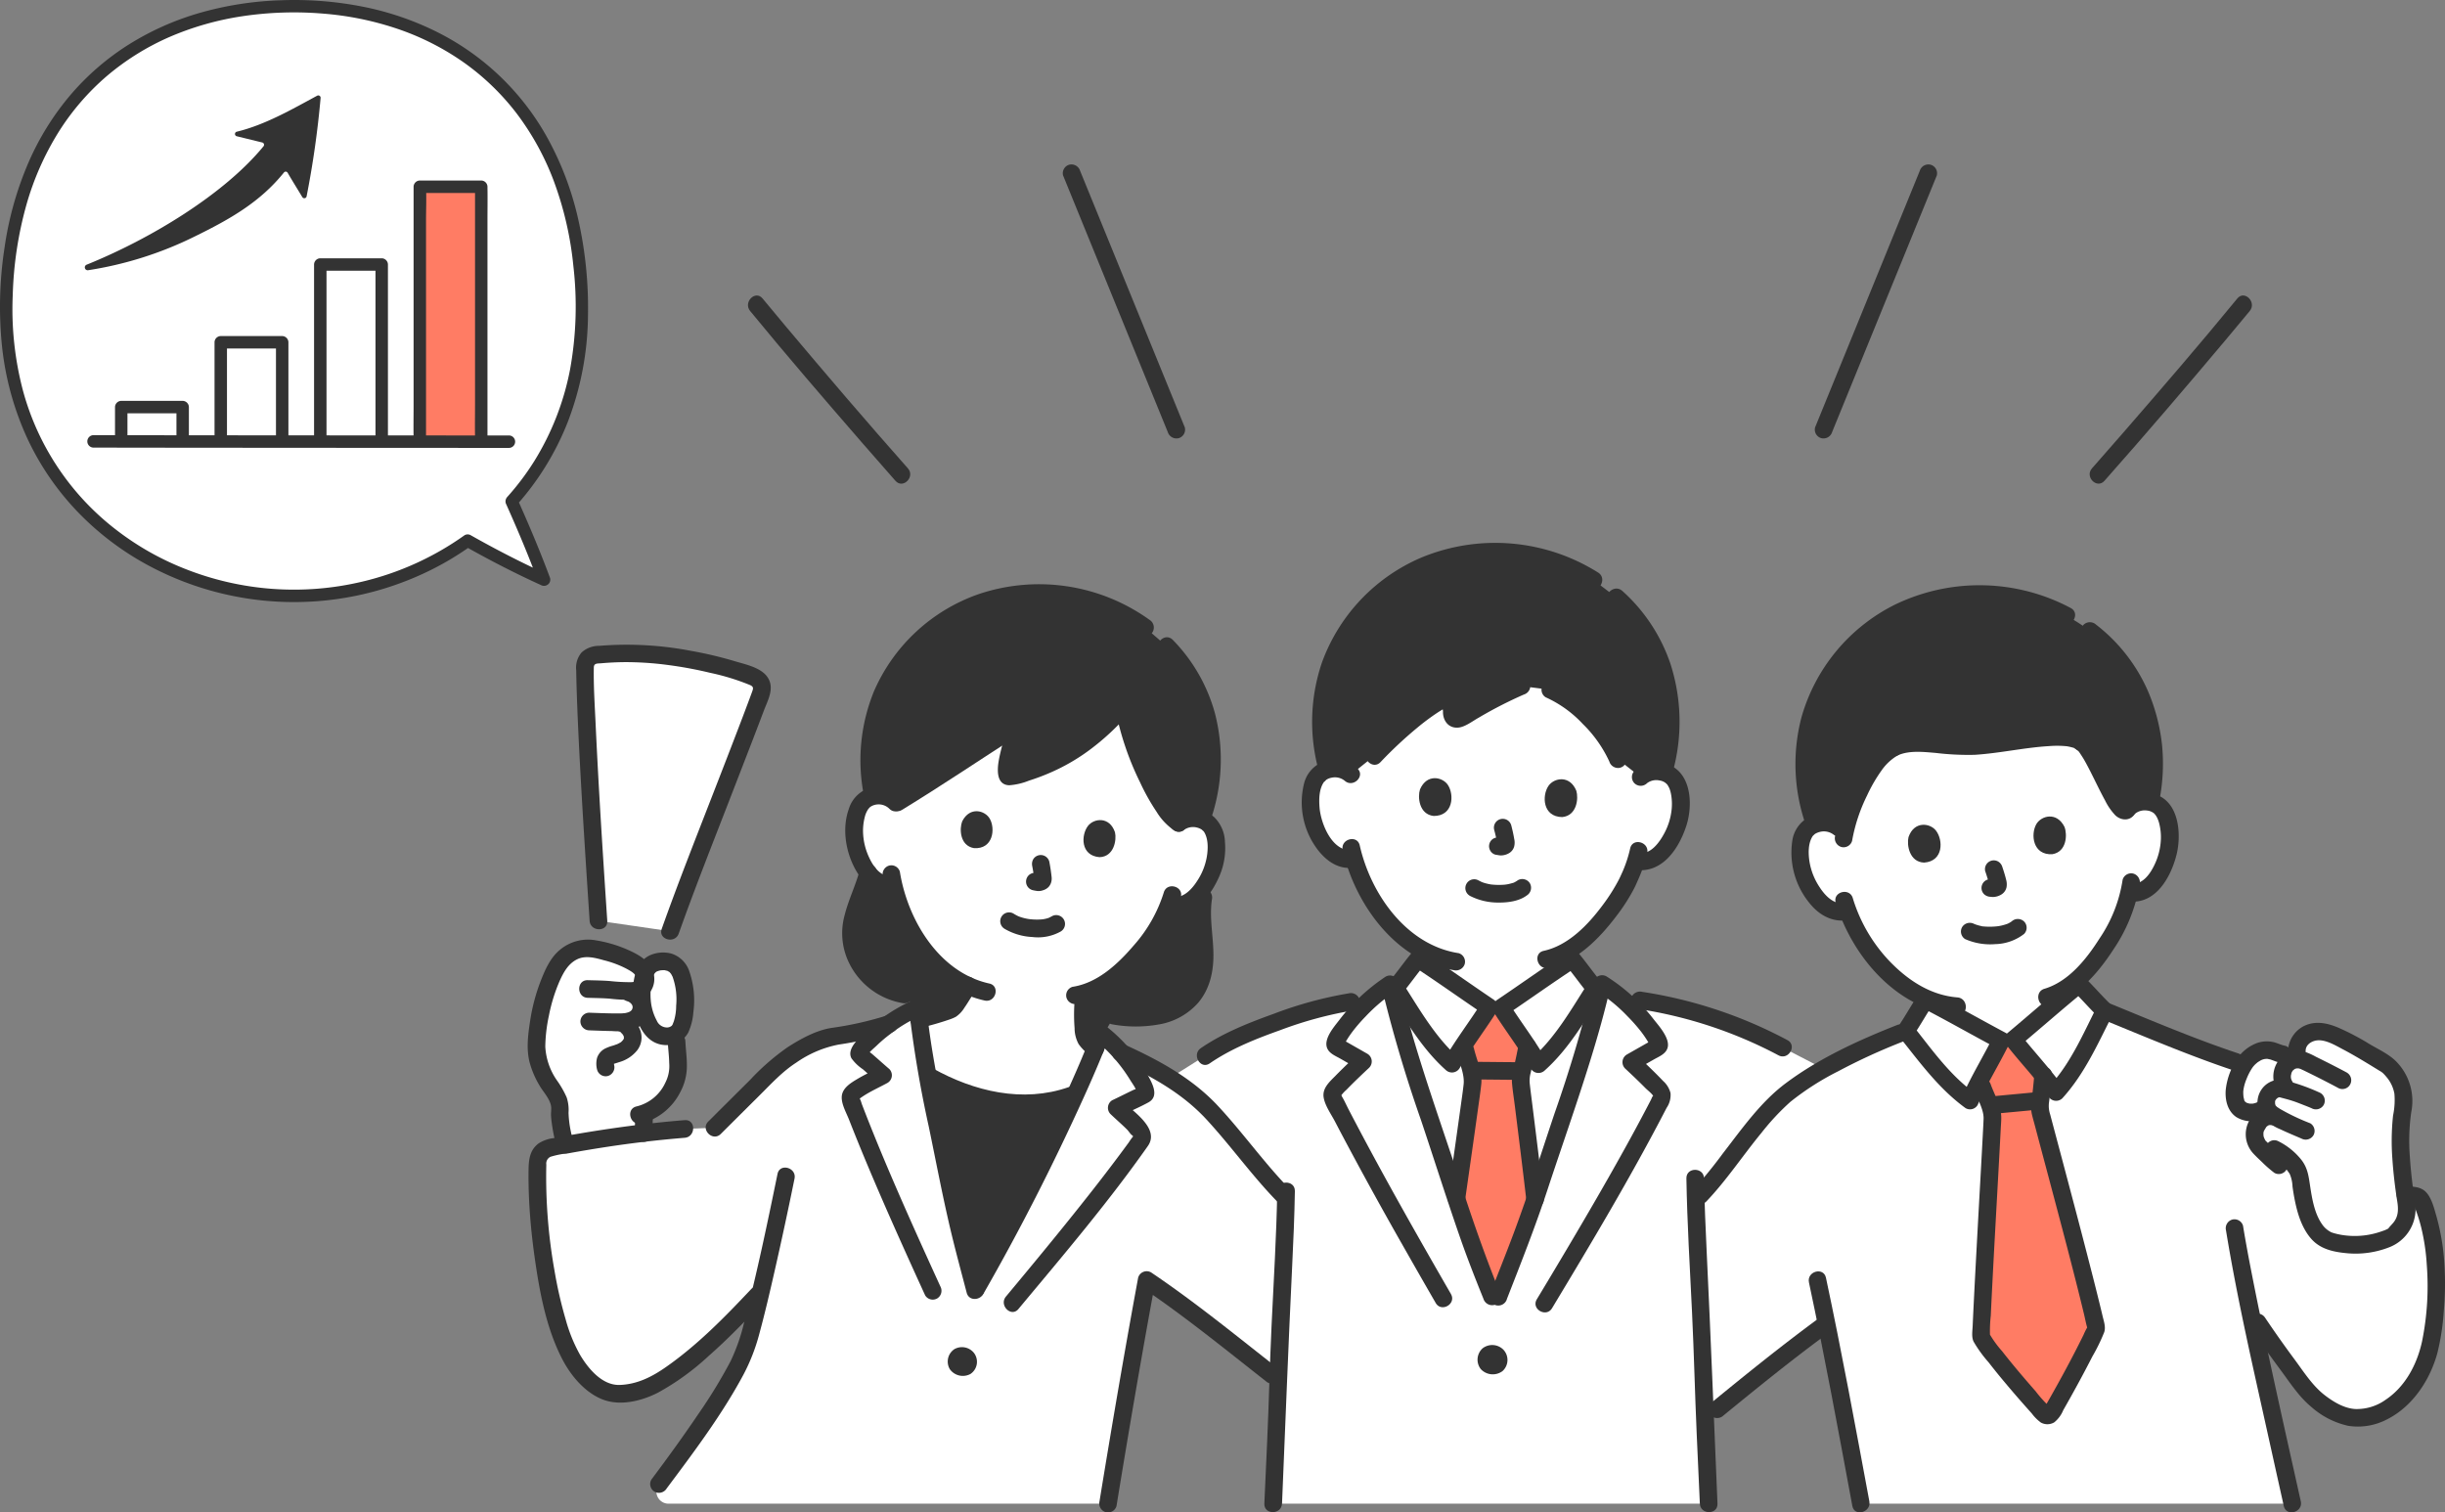 <svg xmlns="http://www.w3.org/2000/svg" width="579.336" height="358.371" viewBox="0 0 579.336 358.371">
  <rect x="0" y="0" width="579.336" height="358.371" fill="#808080" stroke="none"/>
  <g id="グループ_10037" data-name="グループ 10037" transform="translate(-770.663 -2082.155)">
    <g id="_11324" data-name="11324" transform="translate(895.703 2121.104)">
      <path id="パス_89860" data-name="パス 89860" d="M366.983,164.763a34.166,34.166,0,0,1-1.783,6.706,45.4,45.4,0,0,1-10.573,15.94v1.553c-.836.678-10.806,9.169-15.544,13.121l-2.9.184c-5.447-2.9-16.941-9.17-17.9-9.661v-.313a31.554,31.554,0,0,1-9.765-7.062,39.182,39.182,0,0,1-8.652-13.636,5.93,5.93,0,0,1-5-.872,15.654,15.654,0,0,1-5.239-7.16c-1.208-2.843-1.58-7.54-.23-10.19a5,5,0,0,1,4.306-2.7,5.466,5.466,0,0,1,3.961,1.121s-4.963-28.35,27.887-32.8c44.581-6.037,40.62,28.316,40.62,28.316a5.465,5.465,0,0,1,3.781-1.628,5,5,0,0,1,4.62,2.114c1.684,2.452,1.928,7.157,1.1,10.135a15.652,15.652,0,0,1-4.26,7.782,6.043,6.043,0,0,1-4.468,1.567" transform="translate(12.942 5.305)" fill="#fff"/>
      <path id="パス_89861" data-name="パス 89861" d="M2.077,199.121a51.44,51.44,0,0,1,.912-6.289c1.117-5.21,3.4-11.009,5.594-12.831,3.761-3.489,7.394-2.132,11.986-.82,1.3.37,6.625,2.446,7.042,4.788a3.881,3.881,0,0,1,3.044-2.952,4.475,4.475,0,0,1,5.184,2.024c1.74,3.062,1.832,11.061.136,13.959a2.989,2.989,0,0,1-.878.962c.049,1.123.084,1.893.084,1.893.1,2.491.869,6.908-.249,9.517-1.708,3.99-4.226,6.408-7.385,7.508-.042.672-.072,1.179-.072,1.179-.05.81-.071,2.1-.086,3.486-6.165.731-12.373,1.694-18.566,2.821-.6-2.025-1.507-6.092-1.294-8.422.194-2.136-1.366-4.015-2.5-5.838a17.919,17.919,0,0,1-3.023-8.127A21.474,21.474,0,0,1,2.077,199.121Z" transform="translate(0.089 7.974)" fill="#fff"/>
      <path id="パス_89862" data-name="パス 89862" d="M304,308.992c-2.423-13.045-5.384-28.937-8.15-42.671-9.488,6.933-16.044,12.256-25.889,20.32l-2.9,2.677c-.157-3.7-.286-7.154-.35-9.926-.323-13.088-1.416-28.913-1.826-42.341l1.054-1.159c4.623-4.806,14.424-19.4,20.645-24.2,7.6-5.851,18.478-11.005,28.054-14.674,1.672-2.41,3.657-5.91,4.7-7.45.96.491,12.455,6.761,17.9,9.661l2.9-.184c4.738-3.953,14.705-12.443,15.544-13.121,1.334,1.285,3.97,4.273,6.087,6.294,9.594,3.917,26.106,10.449,31.142,12.12L432.971,235.9c.592.029,1.125.056,1.943.068a2.105,2.105,0,0,1,1.9,1.235,37.346,37.346,0,0,1,2.351,7.41,64.977,64.977,0,0,1,1.01,16.982c-.585,7.588-1.254,13.856-5.824,19.871-4.437,5.828-11.493,9.375-18.114,5.77a20.536,20.536,0,0,1-6.715-5.376q-6.987-8.9-13.21-18.367c2.8,13.527,6.462,29.995,9.918,45.505Z" transform="translate(11.881 8.339)" fill="#fff"/>
      <path id="パス_89863" data-name="パス 89863" d="M255.751,140.176a5.465,5.465,0,0,1,3.892-1.344,5,5,0,0,1,4.452,2.451c1.5,2.569,1.393,7.281.347,10.186a15.653,15.653,0,0,1-4.824,7.447,6.042,6.042,0,0,1-4.571,1.237l-.437-.075A33.316,33.316,0,0,1,253,164.2c-1.068,2.739-6.444,11.646-13.448,16.39v2.782c-.906.587-11.693,8.008-16.813,11.452l-2.9-.116c-5.12-3.448-15.908-10.866-16.813-11.452v-2.708a33.566,33.566,0,0,1-7.571-6.812,39.194,39.194,0,0,1-7.62-14.238,5.931,5.931,0,0,1-4.924-1.24,15.647,15.647,0,0,1-4.695-7.528c-.995-2.926-1.019-7.636.522-10.18a5,5,0,0,1,4.493-2.372,5.468,5.468,0,0,1,3.866,1.412s-4.473-28.211,33.315-28.211C260.469,111.368,255.751,140.176,255.751,140.176Z" transform="translate(7.962 4.995)" fill="#fff"/>
      <path id="パス_89864" data-name="パス 89864" d="M220.556,191.678l-1.543-.062c-5.12-3.448-15.908-10.866-16.813-11.452-1.375,1.628-4.231,5.679-6.234,7.816,3.553,15.036,9.479,31.11,14.21,45.655,3.844,11.807,4.97,15.39,10.3,28.442,4.725-12.156,6.776-16.822,10.623-28.591,4.7-14.367,10.563-30.232,14.134-45.105-2.008-2.042-5.068-6.4-6.505-8.1-.906.587-11.693,8.008-16.813,11.452Z" transform="translate(8.79 8.081)" fill="#fff"/>
      <path id="パス_89865" data-name="パス 89865" d="M170.112,308.995c.376-8.954,1.055-21.9,1.233-29.6.352-14.25,1.5-28.943,1.784-42.854-4.484-4.467-6.8-7.9-10.933-12.651-3.482-4.006-6.985-8.5-10.793-11.62a54.445,54.445,0,0,0-5.78-4.111l8.389-5.282c8.01-5.573,25.777-11.522,34.543-12.775l4.849-.766a36.564,36.564,0,0,1,4.4-3.395c3.5,15.55,9.71,32.32,14.628,47.436,3.844,11.807,4.97,15.39,10.3,28.442,4.725-12.156,6.776-16.822,10.623-28.591,4.934-15.094,11.16-31.841,14.66-47.358a33.389,33.389,0,0,1,4.35,3.209c2.821.4,4.6.654,4.6.654a108.634,108.634,0,0,1,33.926,11.224s4.793,2.488,9.737,5.052a75.442,75.442,0,0,0-8.692,5.688c-6.221,4.793-16.022,19.388-20.645,24.2,0,0-.441.533-1.054,1.267.418,13.407,1.5,29.181,1.826,42.232.178,7.7.857,20.646,1.233,29.6Z" transform="translate(6.532 8.337)" fill="#fff"/>
      <path id="パス_89866" data-name="パス 89866" d="M112.154,128.434c-.692,3.769-3.553,11.652-1.036,11.063,10.716-2.385,19.574-8.184,26.788-16.727,1.672,10.227,8.762,25.36,13.047,27.755a5.352,5.352,0,0,1,3.889-1.075,4.9,4.9,0,0,1,4.2,2.671c1.3,2.607.911,7.209-.29,9.986a15.345,15.345,0,0,1-5.179,6.984,5.917,5.917,0,0,1-4.547.927l-.418-.1a32.36,32.36,0,0,1-1.825,3.928c-1.438,3.1-9.323,14.282-18.239,17.039a42.8,42.8,0,0,0-.209,8.038,9.317,9.317,0,0,0,.428,2.466,9.194,9.194,0,0,0,3.013,3.042l4.9,3.106s-3.05,3.521-4.963,4.614c-2.438,1.394-6.269,2.988-6.269,2.988a38.806,38.806,0,0,1-18.285,1.254,49.58,49.58,0,0,1-15.58-5.907,30.268,30.268,0,0,1-5.1-4.949,30.311,30.311,0,0,1-3.061-6.792l5.572-1.626c1.034-.261,7.386-1.864,8.212-2.533a7.275,7.275,0,0,0,1.421-1.724c.658-.993,1.484-2.32,2.32-3.741-4.2-1.9-7.766-5.1-11.04-9.508a38.4,38.4,0,0,1-6.573-14.4,5.815,5.815,0,0,1-4.739-1.518,15.333,15.333,0,0,1-4.125-7.654c-.793-2.926-.522-7.53,1.141-9.926a4.9,4.9,0,0,1,4.542-2.042,5.314,5.314,0,0,1,3.824,1.764c9.344-5.692,18.169-11.65,27.855-17.88" transform="translate(3.321 5.506)" fill="#fff"/>
      <path id="パス_89867" data-name="パス 89867" d="M156.559,211.016A82.2,82.2,0,0,0,140.4,201.83a33.485,33.485,0,0,0-4.618-4.473c-4.956,12.983-11.7,26.355-17.907,38.8-4.664,9.36-6.677,12.884-11.94,22.066-2.563-9.851-3.848-14.219-5.851-24.3-2.717-13.637-6.4-28.858-7.774-42.687a35.753,35.753,0,0,0-6.73,3.853,77.87,77.87,0,0,1-13.5,2.992,34.868,34.868,0,0,0-14.363,8.11L44.169,219.676l-7.078.3A290.941,290.941,0,0,0,5.17,224.439a3.628,3.628,0,0,0-2.939,3.433C1.686,243.578,5.2,265.827,10.577,274.7c2.612,4.306,6.709,8.192,10.949,8.035,6.327-.233,9.773-2.74,14.878-6.484,5.36-3.932,11.18-9.7,17.91-16.834l.821-.87c-1.428,6.027-2.675,10.824-3.52,13.341-2.451,7.291-12.827,21.837-20.6,32.237h0a2.862,2.862,0,0,0,2.243,4.638H137.4c2.478-15.182,6.06-36.215,9.157-52.984,10.06,6.757,19.852,14.76,29.721,22.487l1.5,1.036v-.141c.352-14.25,1.5-28.942,1.786-42.853-4.487-4.468-6.806-7.9-10.935-12.652-3.482-4.006-6.985-8.5-10.793-11.62Q157.206,211.511,156.559,211.016Z" transform="translate(0.097 8.578)" fill="#fff"/>
      <path id="パス_89868" data-name="パス 89868" d="M16.177,174.255c-.921-13.923-3.052-45.774-3.19-60.344a2.638,2.638,0,0,1,2.41-2.627,71.839,71.839,0,0,1,18.912.5,85.9,85.9,0,0,1,18.9,4.825,2.73,2.73,0,0,1,1.567,3.46c-4.5,12.368-16.525,42.378-21.591,56.658Z" transform="translate(0.582 4.973)" fill="#fff"/>
      <path id="パス_89869" data-name="パス 89869" d="M425.039,206.569a10,10,0,0,0-1.933-2.031c-3.97-2.442-7.413-4.586-11.221-6.444a27.786,27.786,0,0,0-2.793-1.119,6.331,6.331,0,0,0-4.752.26c-1.249.594-2.9,2.837-2.448,4.388l-3.383.426c-.964-.154-1.835-.673-2.789-.884a5.969,5.969,0,0,0-5.491,2.076,14.92,14.92,0,0,0-2.8,5.425,8.407,8.407,0,0,0-.076,4.766,3.147,3.147,0,0,0,2.058,2.134,5.076,5.076,0,0,0,4.241-.446l-.265,2.4a6.7,6.7,0,0,0-1.213,1.729,4.673,4.673,0,0,0,.921,4.932,60.013,60.013,0,0,0,4.461,4.149l1.8-1.948c1.727,1.428,3.1,3.229,3.273,5.038,1.149,9.914,3.588,13.962,7.5,15.046a22.216,22.216,0,0,0,9.485.394c.851-.209,4.7-1.314,5.262-1.985,1.1-1.326,2.323-2.3,2.763-4.064a10.72,10.72,0,0,0-.012-4.454c-.313-1.767-.85-6.261-1.063-9.252a57.975,57.975,0,0,1,.347-11.911,10.981,10.981,0,0,0-.959-7.243A10.5,10.5,0,0,0,425.039,206.569Z" transform="translate(17.361 8.819)" fill="#fff"/>
      <path id="パス_89870" data-name="パス 89870" d="M78.192,145.4A6.441,6.441,0,0,1,80,145.224a5.314,5.314,0,0,1,3.824,1.764c9.344-5.692,18.169-11.65,27.855-17.88l.324.472c-.692,3.769-3.553,11.652-1.036,11.063,10.716-2.385,19.574-8.184,26.788-16.727,1.672,10.227,8.762,25.36,13.047,27.754a5.352,5.352,0,0,1,3.889-1.075,6.491,6.491,0,0,1,1.662.392l-.009-.608a39.6,39.6,0,0,0,2.344-12.176c.368-13.006-4.759-22.249-10.771-28.408l-5.108-4.434a40.54,40.54,0,0,0-21.923-7.989,40.277,40.277,0,0,0-24.462,5.685,38.82,38.82,0,0,0-18.793,29.317,41.5,41.5,0,0,0,.6,12.386Z" transform="translate(3.472 4.36)" fill="#333"/>
      <path id="パス_89871" data-name="パス 89871" d="M88.857,193.094l5.586.848a12.552,12.552,0,0,0,2.8-1.059,7.275,7.275,0,0,0,1.421-1.724c.658-.993,1.484-2.32,2.32-3.741-4.2-1.9-7.766-5.1-11.04-9.508a38.4,38.4,0,0,1-6.573-14.4,5.815,5.815,0,0,1-4.739-1.518,11.392,11.392,0,0,1-1.24-1.364v.005c-1.327,5.036-4.232,9.895-4.159,15.161a16.04,16.04,0,0,0,2.216,6.614c4.075,5.433,6.966,6.5,10.565,7.082Z" transform="translate(3.285 7.205)" fill="#333"/>
      <path id="パス_89872" data-name="パス 89872" d="M154.448,166.315l-.033-2.29a12.241,12.241,0,0,1-3.166,3.214,5.917,5.917,0,0,1-4.547.927l-.418-.1a32.363,32.363,0,0,1-1.825,3.928c-1.438,3.1-9.323,14.282-18.239,17.039a42.8,42.8,0,0,0-.209,8.038,11.585,11.585,0,0,0,.264,1.912l3.989.606,3.135-5.2a36.435,36.435,0,0,0,7.477.28c6.194-.222,11.064-3.437,12.9-8.319C156.065,180.244,153.44,172.765,154.448,166.315Z" transform="translate(5.648 7.357)" fill="#333"/>
      <path id="パス_89873" data-name="パス 89873" d="M98.8,245.351c.9,3.622,1.869,7.2,3.164,12.18,5.264-9.18,7.276-12.7,11.941-22.064,3.932-7.891,8.084-16.153,11.859-24.45l-1.061.363a38.806,38.806,0,0,1-18.285,1.254,49.562,49.562,0,0,1-15.718-6c1.651,9,3.719,18.109,5.409,26.6C97.1,238.22,97.918,241.81,98.8,245.351Z" transform="translate(4.068 9.268)" fill="#333"/>
      <path id="パス_89874" data-name="パス 89874" d="M304.928,106.248q-.28.223-.555.449a39.614,39.614,0,0,0-14.907,32.255A42.675,42.675,0,0,0,292,151.976a6.739,6.739,0,0,1,1.653-.366,5.466,5.466,0,0,1,3.961,1.121l1.463,1.2c1.267-5.619,5.747-17.031,11.437-20.033,4.4-2.194,12.026-.423,17.129-.386,8.45.062,23.577-4.33,27.626-.872,3.072,1.748,8.973,19.487,10.848,15.61a5.465,5.465,0,0,1,3.781-1.628,6.792,6.792,0,0,1,1.535.116,41.252,41.252,0,0,0,.776-13.2c-1.661-15.2-9.991-24.335-18.015-29.443a43.381,43.381,0,0,0-49.273,2.153Z" transform="translate(12.983 4.37)" fill="#333"/>
      <path id="パス_89875" data-name="パス 89875" d="M335.293,276.517c-2.051-2.508-3.97-4.994-5.511-7.228a1.023,1.023,0,0,1-.178-.627c.522-13.426,2.779-51.313,2.7-52.034a15.264,15.264,0,0,0-1.306-4.064c-.449-1.055-.8-2.037-1.139-2.978l-.576-1.344c1.979-3.808,4.388-8.179,5.073-9.572l2.9-.184c.969,1.24,4.293,5.106,7.031,8.463-.125,1.743-.261,3.037-.47,4.806-.031.355-.084.71-.136,1.076a10.691,10.691,0,0,0-.115,2.382c.042.439,10.48,38.9,13.291,51.365a1,1,0,0,1-.084.669c-2.706,5.7-6.447,12.737-10.532,19.779a1.053,1.053,0,0,1-1.682.178C341.735,284.09,338.365,280.275,335.293,276.517Z" transform="translate(14.77 8.902)" fill="#ff7c64"/>
      <path id="パス_89876" data-name="パス 89876" d="M244.521,94.589a43.382,43.382,0,0,0-47.385.642A39.615,39.615,0,0,0,179.885,126.3a42.7,42.7,0,0,0,1.567,13.179,6.555,6.555,0,0,1,1.672-.247,5.468,5.468,0,0,1,3.866,1.412l5.525-4.421c4.155-4.415,11.48-11.06,16.6-13.61.6-.3,1.366.119,1.6,1.091a6.2,6.2,0,0,1,.137,2.322,1.237,1.237,0,0,0,1.764,1.312c3.657-1.93,10.178-5.822,14.794-7.662l6.812.871a22.156,22.156,0,0,1,6.249,3.887c4.11,3.491,8.038,8.266,9.759,12.572l5.408,4.232a5.465,5.465,0,0,1,3.892-1.344,6.6,6.6,0,0,1,1.567.243l.1-.572a40.416,40.416,0,0,0,1.6-12.549c-.467-13.394-6.389-22.523-12.982-28.4Z" transform="translate(8.067 3.941)" fill="#333"/>
      <path id="パス_89877" data-name="パス 89877" d="M219.772,191.181l-1.418-.056c-.82,1.307-3.633,5.36-5.984,8.928l.39,1.463c.231.974.487,1.985.826,3.086a14.982,14.982,0,0,1,.876,4.179c.013.731-1.972,14.523-3.845,27.725,3.022,9.27,4.418,13.356,9.2,25.084,4.207-10.826,6.293-15.709,9.416-24.962-1.471-12.626-3.423-27.664-3.423-28.107a10.477,10.477,0,0,1,.362-2.357c.091-.352.171-.7.244-1.056.381-1.723.65-3.008.968-4.716-2.379-3.619-5.292-7.813-6.129-9.148Z" transform="translate(9.447 8.572)" fill="#ff7c64"/>
      <path id="パス_89878" data-name="パス 89878" d="M24.384,216.417c-.073,1.16-.066,2.327-.084,3.49a2.149,2.149,0,0,0,.612,1.477,2.09,2.09,0,0,0,2.956,0,2.194,2.194,0,0,0,.611-1.477c.018-1.163.01-2.33.084-3.49A2.09,2.09,0,0,0,25,214.938l-.327.423a2.09,2.09,0,0,0-.285,1.055Z" transform="translate(1.09 9.613)" fill="#333"/>
      <path id="パス_89879" data-name="パス 89879" d="M25.846,218.411a14.241,14.241,0,0,0,9.212-7.329,13,13,0,0,0,1.614-6.328c.013-1.927-.258-3.836-.353-5.757a2.135,2.135,0,0,0-2.09-2.09A2.11,2.11,0,0,0,32.14,199c.085,1.7.313,3.4.347,5.106a8.616,8.616,0,0,1-.91,4.629,10.1,10.1,0,0,1-6.842,5.648c-2.612.616-1.51,4.648,1.111,4.03Z" transform="translate(1.042 8.832)" fill="#333"/>
      <path id="パス_89880" data-name="パス 89880" d="M10.928,223.9a25.445,25.445,0,0,1-1.254-7.084,9.42,9.42,0,0,0-.447-3.639A22.907,22.907,0,0,0,7.04,209.32a15.409,15.409,0,0,1-2.875-8.181,37.377,37.377,0,0,1,.863-7.345A39.22,39.22,0,0,1,7.6,185.527c.922-2.032,2.022-4.028,4.105-5.054,2.032-1,4.37-.33,6.424.242A23.911,23.911,0,0,1,23.4,182.7c.79.437,1.917,1.007,2.287,1.862.5,1.161-.3,1.291-1.239,1.326a43.964,43.964,0,0,1-5-.272c-1.739-.137-3.481-.149-5.224-.2-2.691-.077-2.687,4.1,0,4.179,1.743.049,3.486.062,5.224.2a36.124,36.124,0,0,0,5.375.253,5.38,5.38,0,0,0,4.306-2.006,5.251,5.251,0,0,0,.589-4.591c-.806-2.639-3.553-4.154-5.917-5.2A30.988,30.988,0,0,0,16.3,176a10.379,10.379,0,0,0-8.777,2.315c-2.171,1.834-3.374,4.564-4.395,7.15a44.751,44.751,0,0,0-2.579,9.748c-.483,3.2-.907,6.492-.1,9.675a21.8,21.8,0,0,0,2.4,5.573c.87,1.49,2.508,3.172,2.7,4.951.072.68-.062,1.4-.024,2.09.047.881.165,1.758.3,2.629A37.433,37.433,0,0,0,6.9,225.012c.753,2.577,4.789,1.481,4.03-1.111Z" transform="translate(0 7.885)" fill="#333"/>
      <path id="パス_89881" data-name="パス 89881" d="M22.99,189.941c.114.03.226.067.337.1q-.348-.16-.031-.009c.189.1.371.216.553.336-.406-.27-.039-.009.045.076s.138.144.2.222c-.171-.231-.193-.255-.064-.07.05.09.3.4.276.5l-.1-.24c.031.087.059.174.083.264.154.57.04-.238.033.1a1.567,1.567,0,0,0,0,.395c.054-.34.061-.4.02-.171-.019.085-.041.167-.067.249a2.662,2.662,0,0,0-.1.288c.1-.546.217-.456.1-.255-.05.085-.091.176-.142.259a2.731,2.731,0,0,0-.18.269c.059-.137.369-.4.1-.153-.039.037-.277.225-.279.264.292-.218.35-.263.176-.137-.046.032-.092.063-.139.092-.115.073-.243.127-.357.2-.266.173.44-.144-.114.04a6.438,6.438,0,0,1-1.078.252c.517-.078-.3.01-.392.015-.209.009-.413.011-.62.014h-1.4c-1.938-.019-3.874-.1-5.811-.17a2.107,2.107,0,0,0-2.09,2.09,2.133,2.133,0,0,0,2.09,2.09c1.787.062,3.572.139,5.36.165a14.636,14.636,0,0,0,5.184-.467,5.515,5.515,0,0,0,3.778-6.412,5.981,5.981,0,0,0-4.247-4.238,2.09,2.09,0,0,0-1.111,4.03Z" transform="translate(0.536 8.335)" fill="#333"/>
      <path id="パス_89882" data-name="パス 89882" d="M20.647,196.635c.153.073.772.307.808.476-.026-.129-.266-.225,0,.024.116.1.215.231.33.336.178.163-.194-.313.007.007.081.132.158.261.234.4.2.353-.062-.366.018.062.014.074.16.479.059.162-.1-.3-.014.085,0,.173.045.418.115-.326,0,.066-.019.077-.041.154-.067.23-.05.145-.029.1.063-.13-.01.133-.174.308-.236.418-.183.327.152-.129-.017.025-.1.09-.184.2-.282.292q-.119.112-.244.209l.165-.131c-.043.085-.373.242-.453.288-.13.075-.262.144-.4.209-.08.04-.161.077-.243.114.2-.08.224-.093.084-.038-.313.1-.622.226-.94.326a10.448,10.448,0,0,0-2,.756,3.9,3.9,0,0,0-1.784,2.113,5.479,5.479,0,0,0,0,2.864,2.1,2.1,0,0,0,2.57,1.463,2.145,2.145,0,0,0,1.463-2.57c-.032-.175-.053-.522-.036-.158a2.456,2.456,0,0,1-.006-.533c-.022.126-.191.537-.015.261q-.27.337-.029.1l-.182.152a2.737,2.737,0,0,1,.266-.146l-.216.086a4.611,4.611,0,0,1,.442-.155c.327-.1.657-.2.983-.313a8.365,8.365,0,0,0,4.292-2.847,5,5,0,0,0,.7-4.686,6.516,6.516,0,0,0-3.22-3.515,2.09,2.09,0,1,0-2.109,3.609Z" transform="translate(0.698 8.644)" fill="#333"/>
      <path id="パス_89883" data-name="パス 89883" d="M31.876,200.666a5.733,5.733,0,0,0,5.1-2.984,14,14,0,0,0,1.2-4.767,21.042,21.042,0,0,0-1.015-9.9,6.545,6.545,0,0,0-4.192-4.033,7.675,7.675,0,0,0-5.077.405c-3.779,1.707-4.284,7.059-3.977,10.683.379,4.541,2.46,10.631,7.964,10.6,2.688-.018,2.695-4.2,0-4.179a2.652,2.652,0,0,1-2.369-1.626,12.3,12.3,0,0,1-1.365-4.271,15.929,15.929,0,0,1,.025-4.043,14.553,14.553,0,0,1,.47-2.052,2.064,2.064,0,0,1,.773-1.219,3.922,3.922,0,0,1,1.1-.336c.358-.081-.029.007-.1.012.14-.009.28-.026.418-.031a5.081,5.081,0,0,1,.817.022c-.544-.065.522.17.336.1a3.136,3.136,0,0,0,.466.259,3.306,3.306,0,0,1,.458.51c.089.131.461.9.283.471a15.92,15.92,0,0,1,.915,7.045,12.329,12.329,0,0,1-.561,3.726c-.049.16-.385.9-.147.45-.047.09-.084.185-.136.273-.019.031-.3.455-.139.242a1.732,1.732,0,0,1-1.254.468,2.139,2.139,0,0,0-2.09,2.09,2.109,2.109,0,0,0,2.1,2.086Z" transform="translate(1.069 8.016)" fill="#333"/>
      <path id="パス_89884" data-name="パス 89884" d="M98.286,186.347v.01l.285-1.055c-.869,1.475-1.753,2.955-2.739,4.357-.332.473.261-.253-.137.166-.047.049-.313.406-.395.4-.059-.006.437-.246.138-.113-.067.03-.136.069-.2.1-.163.088-.412.086.209-.082a2.812,2.812,0,0,0-.263.1c-.222.085-.446.163-.671.239-2.051.7-4.157,1.24-6.255,1.776a2.09,2.09,0,0,0,1.111,4.03,69.231,69.231,0,0,0,6.734-1.942,9.01,9.01,0,0,0,1.473-.633,6.868,6.868,0,0,0,1.977-2.09c.492-.707.951-1.441,1.405-2.172.543-.878,1.511-2.044,1.511-3.1a2.09,2.09,0,1,0-4.179,0Z" transform="translate(3.89 8.264)" fill="#333"/>
      <path id="パス_89885" data-name="パス 89885" d="M75.46,160.171c-.994,3.647-2.689,7.062-3.6,10.734a16.048,16.048,0,0,0,.694,10.333A17.4,17.4,0,0,0,85.543,191.6a2.152,2.152,0,0,0,2.57-1.463,2.106,2.106,0,0,0-1.463-2.57,12.1,12.1,0,0,1-5.518-2.121,14.305,14.305,0,0,1-4.82-6.009,11.647,11.647,0,0,1-.908-4,16.927,16.927,0,0,1,.841-4.724c.952-3.189,2.366-6.217,3.239-9.431.708-2.6-3.323-3.707-4.03-1.112Z" transform="translate(3.199 7.117)" fill="#333"/>
      <path id="パス_89886" data-name="パス 89886" d="M132.608,196.4a30.983,30.983,0,0,0,10.94.043,15.914,15.914,0,0,0,9.443-5.163c2.687-3.194,3.608-7.156,3.609-11.266,0-4.361-.995-8.8-.37-13.153a2.159,2.159,0,0,0-1.463-2.57,2.105,2.105,0,0,0-2.571,1.463c-.581,4.037-.062,8,.154,12.045.186,3.488.113,7.223-2.032,10.158a11.919,11.919,0,0,1-7.508,4.388,24.225,24.225,0,0,1-4.3.287,22.791,22.791,0,0,1-4.8-.263c-2.626-.533-3.749,3.5-1.111,4.031Z" transform="translate(5.88 7.365)" fill="#333"/>
      <path id="パス_89887" data-name="パス 89887" d="M133.7,306.629c2.889-17.688,5.9-35.359,9.156-52.984l-3.07,1.249c10.165,6.847,19.659,14.61,29.3,22.161a2.16,2.16,0,0,0,2.956,0,2.1,2.1,0,0,0,0-2.956c-9.919-7.769-19.686-15.769-30.145-22.814a2.1,2.1,0,0,0-3.07,1.254c-3.254,17.625-6.269,35.3-9.156,52.982a2.152,2.152,0,0,0,1.463,2.57,2.105,2.105,0,0,0,2.571-1.463Z" transform="translate(5.813 11.258)" fill="#333"/>
      <path id="パス_89888" data-name="パス 89888" d="M37.189,216.743c-5.936.473-11.85,1.169-17.741,2.031q-4.585.671-9.148,1.476-2.034.357-4.064.739a8.493,8.493,0,0,0-3.6,1.226c-2.164,1.559-2.4,3.852-2.445,6.319-.032,2.165.006,4.331.1,6.494.209,4.771.679,9.525,1.349,14.251,1.138,8.027,2.693,16.509,6.386,23.8,2,3.943,5.189,7.886,9.319,9.687,4.239,1.848,9.4.611,13.386-1.384a60.033,60.033,0,0,0,12.175-8.8c4.573-4.016,8.8-8.415,12.979-12.839,1.845-1.955-1.1-4.916-2.955-2.955C46.657,263.435,40.261,270,32.741,275.249c-3.322,2.32-6.775,4.075-10.9,4.235-4.179.164-7.479-3.833-9.425-7.092a36.867,36.867,0,0,1-3.426-8.412,100.834,100.834,0,0,1-2.661-11.64A126.34,126.34,0,0,1,4.4,227.263a1.756,1.756,0,0,1,1-1.84,20.39,20.39,0,0,1,4.234-.822q4.564-.827,9.149-1.529,9.162-1.395,18.407-2.147c2.662-.209,2.685-4.388,0-4.179Z" transform="translate(0.008 9.721)" fill="#333"/>
      <path id="パス_89889" data-name="パス 89889" d="M124.161,188.467a41.67,41.67,0,0,0-.139,7.836,7.982,7.982,0,0,0,.946,3.761,11.17,11.17,0,0,0,2.485,2.532,2.146,2.146,0,0,0,2.956,0,2.114,2.114,0,0,0,0-2.956,16.193,16.193,0,0,1-1.268-1.092c-.164-.159-.313-.332-.473-.492-.157-.189-.156-.181,0,.023-.06-.08-.115-.164-.167-.25-.238-.3.12.522-.032-.063-.076-.3-.156-.584-.209-.885.053.313-.032-.292-.039-.354-.029-.313-.049-.627-.067-.946a43.636,43.636,0,0,1,.186-7.116,2.09,2.09,0,0,0-2.09-2.09,2.148,2.148,0,0,0-2.09,2.09Z" transform="translate(5.557 8.359)" fill="#333"/>
      <path id="パス_89890" data-name="パス 89890" d="M18.357,174.342c-.651-9.849-1.3-19.7-1.867-29.553q-.486-8.413-.881-16.829c-.2-4.516-.522-9.079-.438-13.6.02-1.091.787-.952,1.753-1.035,1.819-.159,3.644-.253,5.471-.269a76.4,76.4,0,0,1,10.51.7,94.36,94.36,0,0,1,9.822,1.83,54.348,54.348,0,0,1,9.455,2.9c.94.418.77.843.447,1.727q-.5,1.358-1.005,2.706-1.16,3.1-2.349,6.187-2.839,7.408-5.723,14.8c-4.173,10.753-8.43,21.484-12.291,32.354-.9,2.539,3.135,3.632,4.03,1.111,3.632-10.226,7.627-20.327,11.549-30.442q3.069-7.909,6.124-15.823,1.263-3.288,2.508-6.583c.77-2.05,2.095-4.418,1.453-6.641-.965-3.344-5.406-4.155-8.3-5.03a92.076,92.076,0,0,0-10.425-2.47,80.708,80.708,0,0,0-21.751-1.187,6.075,6.075,0,0,0-4.162,1.559A5.515,5.515,0,0,0,11,114.974c.032,2.252.1,4.5.178,6.753.2,5.566.473,11.129.775,16.689.65,11.981,1.434,23.954,2.224,35.926.177,2.671,4.357,2.691,4.179,0Z" transform="translate(0.492 4.885)" fill="#333"/>
      <path id="パス_89891" data-name="パス 89891" d="M43.938,221.081q4.666-4.645,9.336-9.29c2.709-2.695,5.283-5.5,8.51-7.584A26.2,26.2,0,0,1,71.9,199.9a79.061,79.061,0,0,0,12.519-2.865c2.557-.8,1.463-4.841-1.111-4.03a79.1,79.1,0,0,1-12.945,2.926c-3.718.512-7.585,2.657-10.693,4.672a55.849,55.849,0,0,0-8.807,7.691q-4.945,4.911-9.885,9.835c-1.909,1.9,1.045,4.856,2.956,2.956Z" transform="translate(1.811 8.652)" fill="#333"/>
      <path id="パス_89892" data-name="パス 89892" d="M427.351,235.935c.452.022,1.567-.159,1.943.068.02.011.327.725.438,1a36.307,36.307,0,0,1,1.411,4.441,49.492,49.492,0,0,1,1.333,8.907,65.7,65.7,0,0,1-1.128,18.18c-1.174,5.387-3.956,10.685-8.648,13.808a11.7,11.7,0,0,1-7.176,2.175c-2.654-.159-5.181-1.7-7.239-3.286-2.9-2.242-5-5.575-7.159-8.492q-3.6-4.855-6.971-9.869c-1.5-2.219-5.12-.13-3.609,2.11q3.517,5.224,7.272,10.272c2.209,2.969,4.336,6.3,7.2,8.682a19.63,19.63,0,0,0,8.816,4.563,14.876,14.876,0,0,0,9.29-1.56c6.036-3.068,10.157-9.345,11.879-15.75a56.234,56.234,0,0,0,1.5-9.894,72.012,72.012,0,0,0,.168-10.711,53.92,53.92,0,0,0-1.881-11.65c-.522-1.792-1.069-4.119-2.287-5.572-1.358-1.618-3.223-1.513-5.152-1.607-2.688-.13-2.682,4.05,0,4.179Z" transform="translate(17.502 10.395)" fill="#333"/>
      <path id="パス_89893" data-name="パス 89893" d="M389.4,202.145c-10.545-3.514-20.855-7.921-31.137-12.12a2.1,2.1,0,0,0-2.57,1.463,2.142,2.142,0,0,0,1.463,2.571c10.286,4.2,20.6,8.6,31.137,12.12,2.558.852,3.657-3.183,1.111-4.03Z" transform="translate(15.952 8.52)" fill="#333"/>
      <path id="パス_89894" data-name="パス 89894" d="M403.6,201.273c.026-1.55,1.646-2.423,3.006-2.463,1.985-.057,4.095,1.233,5.8,2.128,1.946,1.024,3.843,2.135,5.724,3.272q1.486.9,2.963,1.814a4.889,4.889,0,0,1,.769.514,9.267,9.267,0,0,1,.866.934,8.312,8.312,0,0,1,1.909,4.014,17.89,17.89,0,0,1-.32,5.15,56.134,56.134,0,0,0-.173,10.117c.227,3.424.627,6.847,1.169,10.24.292,1.832.293,3.567-.94,5.045-.284.342-.595.661-.888.995-.129.146-.251.3-.385.446.28-.3.232-.154.071-.056a7.108,7.108,0,0,1-1.388.589,18.925,18.925,0,0,1-8.474,1.066,16.694,16.694,0,0,1-2.73-.491c-.254-.068-.5-.14-.752-.229-.271-.1.054.073-.385-.185a5.59,5.59,0,0,1-1.7-1.436c-2.018-2.624-2.612-6.326-3.094-9.5-.344-2.273-.572-4.164-2.011-6.048a16.2,16.2,0,0,0-5.484-4.451c-2.388-1.229-4.5,2.376-2.11,3.609a10.971,10.971,0,0,1,4.8,4.153,8.463,8.463,0,0,1,.649,2.961c.163,1.182.354,2.361.6,3.53.658,3.156,1.69,6.426,3.86,8.886,2.194,2.488,5.406,3.12,8.568,3.4a21.9,21.9,0,0,0,9.926-1.436,9.733,9.733,0,0,0,6.2-9.4c-.073-1.866-.508-3.73-.731-5.585-.251-2.076-.468-4.159-.6-6.245a48.087,48.087,0,0,1,.313-10.784,13.334,13.334,0,0,0-3.387-11.807c-1.712-1.836-4.3-3.008-6.44-4.275a59.074,59.074,0,0,0-7.627-4c-2.612-1.07-5.329-1.6-7.986-.307a6.913,6.913,0,0,0-3.762,5.843c-.045,2.691,4.134,2.691,4.179,0Z" transform="translate(17.672 8.732)" fill="#333"/>
      <path id="パス_89895" data-name="パス 89895" d="M413.306,206.187c-2.425-1.3-4.888-2.544-7.36-3.761a17.115,17.115,0,0,0-2.681-1.2,5.7,5.7,0,0,0-6.044,1.936,6.433,6.433,0,0,0-.514,7.142,2.09,2.09,0,1,0,3.609-2.11,3.446,3.446,0,0,1-.184-.332c.084.2.084.188,0-.046a3.793,3.793,0,0,1-.1-.387c.017.187.019.209.006.05a4.227,4.227,0,0,1,0-.731c-.035.368.083-.3.1-.385a3.234,3.234,0,0,1,.1-.308c-.059.168-.032.137.076-.094a3.768,3.768,0,0,1,.209-.328c-.127.169-.112.164.046-.018.076-.062.5-.363.16-.153a3.593,3.593,0,0,1,.324-.189q-.323.116.022-.006c.1-.026.634-.131.193-.08.093-.01.836.031.446-.031.215.034.412.12.627.163.3.059-.567-.264-.305-.132.388.194.789.366,1.179.555,2.677,1.3,5.339,2.643,7.96,4.053a2.09,2.09,0,1,0,2.11-3.609Z" transform="translate(17.756 9.015)" fill="#333"/>
      <path id="パス_89896" data-name="パス 89896" d="M407.2,210.717a46.575,46.575,0,0,0-6.91-2.581,8.535,8.535,0,0,0-3.37-.53,5.345,5.345,0,0,0-3.239,1.7,5.563,5.563,0,0,0-.264,7.105,12.178,12.178,0,0,0,4.245,2.9c1.646.777,3.325,1.484,5,2.194a2.148,2.148,0,0,0,2.859-.749,2.113,2.113,0,0,0-.749-2.86,50.661,50.661,0,0,1-7.18-3.418c-.175-.111-.344-.23-.522-.34-.073-.046-.313-.243,0,.014-.067-.054-.133-.1-.2-.165-.01-.009-.418-.4-.405-.41s.259.331.084.073c-.2-.3.057.264.01.03a4.686,4.686,0,0,1-.134-.533c.047-.013.017.423.017.072,0-.1-.01-.215-.009-.324,0-.079.013-.161.008-.239-.013-.281-.127.341-.017.1a.989.989,0,0,0,.049-.215c.063-.4-.166.249-.031.041.094-.145.341-.5.082-.2.144-.168.305-.313.459-.468-.022.023-.3.19-.1.083.093-.051.179-.116.273-.168.069-.039.141-.071.209-.1-.4.217-.128.053.009.026.534-.1-.27-.008.112-.018.437-.013-.135-.017-.118-.034a1.891,1.891,0,0,1,.287.071q.666.17,1.331.351a29.063,29.063,0,0,1,3.112,1.012c.578.228,1.158.45,1.736.678.25.1.5.2.748.3.386.157.1.042.021.007l.479.209a2.142,2.142,0,0,0,2.859-.75,2.115,2.115,0,0,0-.749-2.859Z" transform="translate(17.595 9.311)" fill="#333"/>
      <path id="パス_89897" data-name="パス 89897" d="M396.855,214.006a5.7,5.7,0,0,0-5.27,1.463,6.7,6.7,0,0,0-.068,9.435c.635.671,1.312,1.306,1.985,1.943a27.807,27.807,0,0,0,2.884,2.513,2.1,2.1,0,0,0,2.859-.75,2.147,2.147,0,0,0-.75-2.859c-.368-.265.376.322.1.079-.075-.067-.156-.129-.233-.194-.209-.181-.418-.367-.627-.554-.448-.406-.889-.821-1.327-1.239-.712-.68-1.38-1.419-2.1-2.09q-.147-.172.087.116c-.061-.086-.118-.174-.172-.265-.084-.139-.154-.283-.228-.427.227.436.009.01-.029-.111a1.68,1.68,0,0,1-.161-.64l.025.23c-.013-.1-.021-.218-.026-.327-.008-.164,0-.325,0-.488q.033-.36-.018.078c.02-.1.043-.209.07-.313.04-.142.253-.515.009-.086.192-.339.393-.668.6-1,.22-.357-.225.178.084-.1.091-.084.387-.277.064-.089.051-.03.6-.344.33-.215s.292-.117.36-.089c-.261.027-.313.033-.15.021.084-.008.167-.011.252-.011s.821.074.346,0a2.147,2.147,0,0,0,2.571-1.463,2.114,2.114,0,0,0-1.463-2.57Z" transform="translate(17.476 9.592)" fill="#333"/>
      <path id="パス_89898" data-name="パス 89898" d="M399.154,199.929c-1.071-.2-2.031-.769-3.111-.94a7.144,7.144,0,0,0-3.46.246,9.872,9.872,0,0,0-5.283,4.534,16.091,16.091,0,0,0-2.235,6.662c-.172,2.4.439,4.954,2.5,6.38a7.013,7.013,0,0,0,7.226.01,2.09,2.09,0,0,0-2.109-3.609,2.962,2.962,0,0,1-.682.3c-.061.019-.682.152-.352.1a3.919,3.919,0,0,1-.636.027c-.132,0-.263-.01-.394-.023q.37.056.02-.006c-.15-.042-.3-.085-.456-.121-.366-.088.28.2-.12-.054a3.591,3.591,0,0,1-.313-.185q.226.191.057.044a2.4,2.4,0,0,1-.2-.2c.12.178.111.163-.026-.044-.216-.284-.034.093-.126-.285-.066-.274-.139-.545-.183-.825a9.254,9.254,0,0,1-.042-1.273,10.38,10.38,0,0,1,.754-2.837,13.654,13.654,0,0,1,1.38-2.684,5.407,5.407,0,0,1,.739-.855c.066-.065.6-.512.428-.383a6.075,6.075,0,0,1,.561-.359,3.03,3.03,0,0,1,2.071-.5c-.327-.022.346.085.444.114.274.08.54.181.808.282a9.752,9.752,0,0,0,1.627.508,2.144,2.144,0,0,0,2.57-1.463,2.107,2.107,0,0,0-1.463-2.57Z" transform="translate(17.271 8.92)" fill="#333"/>
      <path id="パス_89899" data-name="パス 89899" d="M312.808,195.109c-9.257,3.648-18.574,7.89-26.579,13.876-5.948,4.447-10.378,10.8-14.883,16.62a105.972,105.972,0,0,1-6.843,8.4c-1.856,1.947,1.1,4.911,2.955,2.955,4.771-5,8.632-10.893,13.026-16.221a57.5,57.5,0,0,1,6.864-7.36,64.061,64.061,0,0,1,11.312-7.238,143.089,143.089,0,0,1,15.26-7,2.153,2.153,0,0,0,1.463-2.57,2.105,2.105,0,0,0-2.571-1.463Z" transform="translate(11.838 8.748)" fill="#333"/>
      <path id="パス_89900" data-name="パス 89900" d="M251.715,191.676a103.989,103.989,0,0,1,33.427,11.014c2.377,1.254,4.493-2.351,2.11-3.609a107.238,107.238,0,0,0-34.426-11.435,2.161,2.161,0,0,0-2.57,1.463,2.1,2.1,0,0,0,1.463,2.57Z" transform="translate(11.222 8.414)" fill="#333"/>
      <path id="パス_89901" data-name="パス 89901" d="M293.55,261.939c-8.614,6.338-16.927,13.054-25.2,19.828a2.1,2.1,0,0,0,0,2.956,2.138,2.138,0,0,0,2.955,0c8-6.549,16.023-13.048,24.345-19.175a2.152,2.152,0,0,0,.75-2.859,2.105,2.105,0,0,0-2.859-.75Z" transform="translate(12.01 11.736)" fill="#333"/>
      <path id="パス_89902" data-name="パス 89902" d="M154.791,204.588c5.052-3.478,10.924-5.814,16.671-7.861a92.187,92.187,0,0,1,17.373-4.7,2.1,2.1,0,0,0,1.463-2.57,2.144,2.144,0,0,0-2.57-1.463,92.888,92.888,0,0,0-17.736,4.833c-5.946,2.139-12.072,4.55-17.306,8.15-2.2,1.515-.114,5.139,2.11,3.609Z" transform="translate(6.807 8.429)" fill="#333"/>
      <path id="パス_89903" data-name="パス 89903" d="M133.515,203.279c7.873,3.581,15.484,7.689,21.407,14.114,5.77,6.257,10.728,13.253,16.662,19.351,1.881,1.931,4.834-1.026,2.956-2.956-6.046-6.211-11.063-13.36-16.982-19.694-6.08-6.507-13.909-10.772-21.934-14.419a2.153,2.153,0,0,0-2.86.749,2.106,2.106,0,0,0,.75,2.859Z" transform="translate(5.943 8.944)" fill="#333"/>
      <path id="パス_89904" data-name="パス 89904" d="M298.8,148.693a7.979,7.979,0,0,0-8.5-.395,7.529,7.529,0,0,0-3.526,5.458,18.9,18.9,0,0,0,4.166,14.774c2.268,2.809,5.538,4.6,9.195,3.886a2.111,2.111,0,0,0,1.463-2.57,2.133,2.133,0,0,0-2.57-1.463c-2.421.472-4.514-1.8-5.7-3.619a15.35,15.35,0,0,1-2.471-6.165c-.3-1.939-.34-4.3.722-5.984.228-.36-.184.164.12-.145.1-.1.418-.4.418-.4a4.117,4.117,0,0,1,1.215-.511,3.807,3.807,0,0,1,3.351.743,2.1,2.1,0,0,0,2.859-.749,2.142,2.142,0,0,0-.749-2.86Z" transform="translate(12.854 6.605)" fill="#333"/>
      <path id="パス_89905" data-name="パス 89905" d="M364.4,147.705a3.686,3.686,0,0,1,3.073-1,3.164,3.164,0,0,1,1.318.418c.418.248.275.166.673.58.3.313-.159-.281.056.068.139.226.283.44.4.678a7.106,7.106,0,0,1,.487,1.383,13.151,13.151,0,0,1,.381,3.665,15.24,15.24,0,0,1-1.508,6.06c-1.07,2.255-2.815,4.722-5.586,4.556-2.686-.161-2.677,4.019,0,4.179,6.111.366,9.549-6.06,10.811-11.148,1.079-4.351.719-11.217-3.711-13.688a8.025,8.025,0,0,0-9.351,1.3c-1.917,1.892,1.039,4.847,2.956,2.955Z" transform="translate(16.185 6.391)" fill="#333"/>
      <path id="パス_89906" data-name="パス 89906" d="M362.545,162.3a33.771,33.771,0,0,1-5.483,13.925c-3.072,4.847-7.314,10.194-13.043,11.9-2.571.766-1.476,4.8,1.111,4.03,6.631-1.973,11.561-7.694,15.208-13.3a39.2,39.2,0,0,0,6.238-15.442,2.159,2.159,0,0,0-1.463-2.57,2.1,2.1,0,0,0-2.57,1.463Z" transform="translate(15.365 7.211)" fill="#333"/>
      <path id="パス_89907" data-name="パス 89907" d="M296.639,167.552c3.928,12.876,14.692,25.479,28.813,26.608,2.681.214,2.668-3.97,0-4.179-6.176-.494-11.389-3.846-15.658-8.157a37.329,37.329,0,0,1-9.125-15.382C299.888,163.877,295.852,164.97,296.639,167.552Z" transform="translate(13.301 7.4)" fill="#333"/>
      <path id="パス_89908" data-name="パス 89908" d="M352.724,100.84a45.974,45.974,0,0,0-41.769-.748,42.878,42.878,0,0,0-22.034,26.633,43.732,43.732,0,0,0,.951,25.31c.846,2.539,4.885,1.45,4.03-1.111a39.835,39.835,0,0,1-1.5-20.766,37.066,37.066,0,0,1,6.959-15.169,39.913,39.913,0,0,1,30-15.325,40.387,40.387,0,0,1,21.258,4.785C352.98,105.729,355.093,102.121,352.724,100.84Z" transform="translate(12.895 4.28)" fill="#333"/>
      <path id="パス_89909" data-name="パス 89909" d="M370.743,146.44a45.45,45.45,0,0,0,.693-13.647,44.887,44.887,0,0,0-3.119-12.168A40.2,40.2,0,0,0,355.83,104.41a2.161,2.161,0,0,0-2.956,0,2.1,2.1,0,0,0,0,2.955,37.084,37.084,0,0,1,11.5,14.588,40.276,40.276,0,0,1,2.338,23.377C366.231,147.959,370.258,149.091,370.743,146.44Z" transform="translate(15.801 4.657)" fill="#333"/>
      <path id="パス_89910" data-name="パス 89910" d="M326.065,175.91a14.636,14.636,0,0,0,7.083,1.173,11.561,11.561,0,0,0,6.828-2.411,2.1,2.1,0,0,0,0-2.956,2.142,2.142,0,0,0-2.955,0c-.366.313.35-.227.077-.053-.131.083-.255.174-.389.255s-.288.164-.437.239a1.406,1.406,0,0,1-.3.142c.077.023.487-.187.1-.047a11.42,11.42,0,0,1-1.463.434c-.166.038-.332.071-.5.1-.052.01-.539.092-.262.048s-.246.028-.3.033c-.209.021-.418.039-.619.052a15.9,15.9,0,0,1-2.045.009c-.139-.008-.278-.019-.418-.032-.078-.007-.158-.016-.236-.025-.164-.02-.1-.01.179.025a2.129,2.129,0,0,1-.68-.122,9.6,9.6,0,0,1-1.188-.333c-.139-.049-.275-.1-.418-.156-.445-.171.539.233.038.016a2.146,2.146,0,0,0-2.859.75,2.112,2.112,0,0,0,.749,2.859Z" transform="translate(14.579 7.675)" fill="#333"/>
      <path id="パス_89911" data-name="パス 89911" d="M330.594,160.474c.188.551.364,1.107.531,1.663a12.139,12.139,0,0,1,.459,1.776l-.074-.556a1.507,1.507,0,0,1,0,.35l.075-.556a1.027,1.027,0,0,1-.043.158l.209-.5a.77.77,0,0,1-.078.137l.326-.423a.438.438,0,0,1-.076.076l.418-.326a2.191,2.191,0,0,1-.4.219l.5-.209a1.857,1.857,0,0,1-.424.114l.556-.074a4.6,4.6,0,0,1-.8-.041,2.09,2.09,0,0,0-1.478,3.567,2.3,2.3,0,0,0,1.478.612,6.348,6.348,0,0,0,.66.051,3.97,3.97,0,0,0,1.818-.51,2.668,2.668,0,0,0,1.35-1.74,3.96,3.96,0,0,0-.072-1.814c-.257-1.045-.573-2.068-.919-3.082a2.219,2.219,0,0,0-.96-1.249,2.088,2.088,0,0,0-3.069,2.359Z" transform="translate(14.788 7.079)" fill="#333"/>
      <path id="パス_89912" data-name="パス 89912" d="M313.136,152.686c-.449,1.824.189,5.914,3.7,6.035,4.614-.329,4.534-5.317,2.827-7.554C318.271,149.336,314.478,148.784,313.136,152.686Z" transform="translate(14.04 6.717)" fill="#333"/>
      <path id="パス_89913" data-name="パス 89913" d="M348.82,150.351c.684,1.751.584,5.888-2.885,6.467-4.617.275-5.189-4.682-3.789-7.122C343.294,147.7,346.982,146.658,348.82,150.351Z" transform="translate(15.317 6.633)" fill="#333"/>
      <path id="パス_89914" data-name="パス 89914" d="M121.423,2.649l24.793,60.766a2.157,2.157,0,0,0,2.571,1.463,2.1,2.1,0,0,0,1.463-2.57l-24.8-60.77a2.156,2.156,0,0,0-2.57-1.463,2.1,2.1,0,0,0-1.463,2.57Z" transform="translate(5.443 0)" fill="#333"/>
      <path id="パス_89915" data-name="パス 89915" d="M50.456,33.4c8.672,10.584,17.619,20.95,26.586,31.283q3.906,4.5,7.852,8.966c1.787,2.018,4.734-.948,2.955-2.955-9.767-11.023-19.34-22.226-28.818-33.5-1.881-2.24-3.761-4.486-5.62-6.75C51.705,28.359,48.764,31.331,50.456,33.4Z" transform="translate(2.24 1.333)" fill="#333"/>
      <path id="パス_89916" data-name="パス 89916" d="M316.749,1.537,291.956,62.3a2.1,2.1,0,0,0,1.463,2.57,2.142,2.142,0,0,0,2.571-1.463L320.78,2.649a2.1,2.1,0,0,0-1.463-2.57,2.14,2.14,0,0,0-2.57,1.463Z" transform="translate(13.092 0)" fill="#333"/>
      <path id="パス_89917" data-name="パス 89917" d="M389.2,30.441c-8.672,10.584-17.619,20.95-26.586,31.283q-3.906,4.5-7.852,8.966c-1.776,2.006,1.167,4.972,2.955,2.955,9.767-11.023,19.341-22.225,28.819-33.5,1.881-2.241,3.761-4.486,5.619-6.751,1.692-2.065-1.249-5.038-2.955-2.955Z" transform="translate(15.888 1.333)" fill="#333"/>
      <path id="パス_89918" data-name="パス 89918" d="M85.416,143.4a7.883,7.883,0,0,0-8.156-1.791,7.484,7.484,0,0,0-4.408,4.806c-1.7,4.746-.694,10.508,1.835,14.784,1.776,3,4.686,5.538,8.367,5.337,2.676-.143,2.693-4.324,0-4.179s-4.388-2.288-5.4-4.493a15.046,15.046,0,0,1-1.426-5.931,12.884,12.884,0,0,1,.4-3.577,5.67,5.67,0,0,1,.883-2c.249-.375-.319.313.052-.055.393-.393.209-.292.656-.555a3.366,3.366,0,0,1,1.239-.4,3.629,3.629,0,0,1,3.007,1.007c1.9,1.9,4.861-1.051,2.956-2.956Z" transform="translate(3.23 6.331)" fill="#333"/>
      <path id="パス_89919" data-name="パス 89919" d="M148.879,151.273a3.657,3.657,0,0,1,3.257-.693,3.47,3.47,0,0,1,1.2.535c-.2-.141.252.243.306.293q.1.1.191.209c-.124-.165-.145-.19-.064-.073,1.052,1.6,1.019,3.99.7,5.907a14.959,14.959,0,0,1-2.38,5.9c-1.166,1.811-3.239,4.082-5.642,3.6a2.142,2.142,0,0,0-2.57,1.463,2.11,2.11,0,0,0,1.463,2.57c6.04,1.22,10.111-4.211,12.191-9.122a16.549,16.549,0,0,0,1.226-7.86,8.511,8.511,0,0,0-2.612-5.956,7.816,7.816,0,0,0-9.373-.37,2.154,2.154,0,0,0-.75,2.859,2.105,2.105,0,0,0,2.86.75Z" transform="translate(6.451 6.561)" fill="#333"/>
      <path id="パス_89920" data-name="パス 89920" d="M145.239,165.18a34.231,34.231,0,0,1-7.08,12.5c-3.755,4.4-8.578,8.937-14.517,9.845a2.105,2.105,0,0,0-1.463,2.571,2.142,2.142,0,0,0,2.57,1.463c6.583-1.007,12.187-6.031,16.361-10.919a39.119,39.119,0,0,0,8.155-14.347c.753-2.588-3.279-3.694-4.03-1.112Z" transform="translate(5.477 7.343)" fill="#333"/>
      <path id="パス_89921" data-name="パス 89921" d="M80.542,161.6c2.043,12.732,10.83,26.465,24.115,29.391,2.622.578,3.741-3.448,1.112-4.03-11.953-2.632-19.375-15.115-21.193-26.471a2.1,2.1,0,0,0-2.57-1.463,2.14,2.14,0,0,0-1.463,2.57Z" transform="translate(3.61 7.129)" fill="#333"/>
      <path id="パス_89922" data-name="パス 89922" d="M143.95,103.647a44.837,44.837,0,0,0-40.364-6.131,42.129,42.129,0,0,0-24.9,23.006A43.115,43.115,0,0,0,76.3,145.406c.493,2.64,4.522,1.522,4.03-1.111C78.045,132.07,81.48,119.378,90.4,110.566a40.023,40.023,0,0,1,51.443-3.311,2.1,2.1,0,0,0,2.859-.749,2.138,2.138,0,0,0-.749-2.859Z" transform="translate(3.384 4.27)" fill="#333"/>
      <path id="パス_89923" data-name="パス 89923" d="M155.421,150.485a43.869,43.869,0,0,0,1.017-25.19,39.945,39.945,0,0,0-9.982-17.425c-1.881-1.936-4.828,1.021-2.956,2.955a35.574,35.574,0,0,1,8.907,15.582,39.449,39.449,0,0,1,1.263,10.884,40.693,40.693,0,0,1-2.28,12.088c-.843,2.561,3.192,3.657,4.03,1.111Z" transform="translate(6.41 4.81)" fill="#333"/>
      <path id="パス_89924" data-name="パス 89924" d="M108.19,173.524a14.441,14.441,0,0,0,6.583,1.942,11.064,11.064,0,0,0,6.7-1.3,2.09,2.09,0,0,0-2.11-3.609c-.226.146-.507.234-.721.388a1.6,1.6,0,1,0,.189-.085c-.083.027-.163.06-.246.087a6.158,6.158,0,0,1-.62.177c-.241.059-.485.1-.731.145-.392.07.313-.024.031-.006-.135.008-.27.027-.4.037a14.823,14.823,0,0,1-2.09-.009c-.173-.013-.347-.028-.522-.046s-.44-.054-.123-.008q-.477-.069-.951-.17a11.337,11.337,0,0,1-1.463-.418,2.79,2.79,0,0,0-.343-.132c.12.025.446.2.139.055-.163-.078-.327-.155-.487-.239-.246-.129-.483-.271-.72-.418a2.09,2.09,0,0,0-2.11,3.609Z" transform="translate(4.806 7.608)" fill="#333"/>
      <path id="パス_89925" data-name="パス 89925" d="M114.48,159.27q.234,1.2.4,2.413l-.075-.555a5.224,5.224,0,0,1,.09,1.235l.074-.556a1.08,1.08,0,0,1-.064.244l.209-.5a.918.918,0,0,1-.072.124l.327-.423a.708.708,0,0,1-.1.1l.423-.327a1.039,1.039,0,0,1-.162.085l.5-.209a2.231,2.231,0,0,1-.468.138l.556-.075a1.7,1.7,0,0,1-.432,0l.556.075c-.2-.029-.389-.093-.585-.133a2.225,2.225,0,0,0-1.61.209,2.09,2.09,0,0,0,.5,3.82,11.261,11.261,0,0,0,1.141.209,3.157,3.157,0,0,0,1.381-.186,3.067,3.067,0,0,0,1.228-.716,2.77,2.77,0,0,0,.657-1.127,3.208,3.208,0,0,0,.112-1.291c-.132-1.229-.313-2.453-.554-3.666a2.112,2.112,0,0,0-.96-1.249,2.09,2.09,0,0,0-2.86.749,2.323,2.323,0,0,0-.209,1.61Z" transform="translate(5.069 7.025)" fill="#333"/>
      <path id="パス_89926" data-name="パス 89926" d="M98.548,149.078c-.682,1.711-.61,5.767,2.787,6.356,4.522.3,5.114-4.556,3.756-6.955C103.98,146.514,100.372,145.471,98.548,149.078Z" transform="translate(4.405 6.579)" fill="#333"/>
      <path id="パス_89927" data-name="パス 89927" d="M133.5,151.592c.429,1.791-.222,5.794-3.667,5.891-4.519-.352-4.409-5.24-2.723-7.418C128.494,148.277,132.214,147.759,133.5,151.592Z" transform="translate(5.653 6.669)" fill="#333"/>
      <path id="パス_89928" data-name="パス 89928" d="M133.263,123.6a68.535,68.535,0,0,0,5.857,17.394,50.206,50.206,0,0,0,3.911,6.977,14.293,14.293,0,0,0,4.214,4.444c2.325,1.358,4.431-2.249,2.11-3.609a3.924,3.924,0,0,1-.412-.262c.372.282-.113-.1-.148-.135-.284-.269-.561-.539-.823-.83a18.015,18.015,0,0,1-1.656-2.194,53.334,53.334,0,0,1-3.745-6.83,64.341,64.341,0,0,1-5.278-16.059,2.106,2.106,0,0,0-2.57-1.463,2.138,2.138,0,0,0-1.463,2.57Z" transform="translate(5.974 5.425)" fill="#333"/>
      <path id="パス_89929" data-name="パス 89929" d="M110.424,126.027c-9.17,5.9-18.222,11.989-27.525,17.682-2.29,1.4-.193,5.015,2.11,3.609,9.3-5.693,18.355-11.781,27.525-17.682,2.255-1.451.161-5.07-2.11-3.609Z" transform="translate(3.674 5.637)" fill="#333"/>
      <path id="パス_89930" data-name="パス 89930" d="M134.643,121.748a48.226,48.226,0,0,1-18.7,13.736,46.674,46.674,0,0,1-5.626,1.789q-.4.1-.8.193-.746.157-.132.048l1.064.44a1.134,1.134,0,0,1,.3.473c-.046-.222-.047-.2,0,.061-.008-.131-.01-.262-.007-.394.016-.181.029-.564.04-.65.313-2.732,1.4-5.59,1.936-8.379.5-2.628-3.526-3.754-4.03-1.111-.5,2.6-1.358,5.12-1.831,7.732-.39,2.147-.706,5.907,2.467,6a15.57,15.57,0,0,0,4.676-1.1,51.057,51.057,0,0,0,5.224-1.971,46.819,46.819,0,0,0,9.142-5.308,57.327,57.327,0,0,0,9.239-8.6c1.751-2.026-1.193-4.994-2.956-2.956Z" transform="translate(4.782 5.43)" fill="#333"/>
      <path id="パス_89931" data-name="パス 89931" d="M351.483,133.023c.366.217-.136-.126-.134-.123a2.45,2.45,0,0,0,.248.229c.079.079.153.165.229.248.4.429-.113-.191.027.02.4.6.809,1.2,1.173,1.825.9,1.554,1.693,3.167,2.49,4.774.821,1.654,1.629,3.318,2.521,4.936a14.167,14.167,0,0,0,2.424,3.512c1.448,1.369,3.747,1.385,4.729-.56a2.141,2.141,0,0,0-.75-2.859,2.111,2.111,0,0,0-2.859.75.871.871,0,0,1-.131.227c.5-.487.333-.405.221-.294-.172.171.359-.261.313-.231-.258.161.461-.145.535-.155.6-.074-.177-.036.425,0,.4.025.255.041.143.012-.187-.05.591.275.262.1s.342.36.172.143c-.136-.174-.332-.335-.484-.5-.321-.352.225.334.042.059-.074-.114-.159-.22-.235-.332-.194-.282-.376-.572-.553-.863-.393-.651-.758-1.318-1.113-1.985-1.587-3.005-2.949-6.137-4.675-9.068a9.366,9.366,0,0,0-2.911-3.472c-2.318-1.378-4.422,2.233-2.11,3.609Z" transform="translate(15.721 5.791)" fill="#333"/>
      <path id="パス_89932" data-name="パス 89932" d="M188.664,137.044a8.045,8.045,0,0,0-8.6-1.315,7.437,7.437,0,0,0-3.993,4.953,18.479,18.479,0,0,0,2.717,14.922c1.975,2.9,5.035,5.433,8.764,4.993a2.155,2.155,0,0,0,2.09-2.09,2.1,2.1,0,0,0-2.09-2.09c-4.752.556-7.49-6.205-7.8-10.077-.16-2.013-.131-4.5,1.135-6.18-.3.4.552-.462.4-.352a3.214,3.214,0,0,1,1.232-.522,3.675,3.675,0,0,1,3.2.71c2.011,1.776,4.979-1.173,2.955-2.955Z" transform="translate(7.873 6.056)" fill="#333"/>
      <path id="パス_89933" data-name="パス 89933" d="M253.99,140.565a3.625,3.625,0,0,1,3.017-.663,2.877,2.877,0,0,1,1.939,1.141c-.209-.258-.051-.083.036.089.1.2.224.374.313.577a7.35,7.35,0,0,1,.4,1.38,12.873,12.873,0,0,1,.154,3.666,15.141,15.141,0,0,1-1.909,5.961c-1.045,1.9-3.052,4.672-5.571,4.332a2.163,2.163,0,0,0-2.57,1.463,2.1,2.1,0,0,0,1.463,2.57c6.4.863,10.293-5.032,12.053-10.4,1.425-4.343,1.381-11.052-2.86-13.859a8.018,8.018,0,0,0-9.411.788,2.107,2.107,0,0,0,0,2.955,2.134,2.134,0,0,0,2.956,0Z" transform="translate(11.201 6.084)" fill="#333"/>
      <path id="パス_89934" data-name="パス 89934" d="M250.955,155.184a30.44,30.44,0,0,1-1.731,5.347c-.093.216-.8,1.766-.475,1.057-.155.337-.313.673-.481,1a43.718,43.718,0,0,1-3.846,6.06c-3.441,4.632-8.109,9.528-13.954,10.806-2.627.575-1.515,4.6,1.111,4.03,6.749-1.475,12.058-6.932,16.081-12.233a44.549,44.549,0,0,0,4.216-6.549q.285-.555.534-1.126c0,.013.418-.94.186-.418.184-.409.366-.816.538-1.229a33.852,33.852,0,0,0,1.851-5.634c.587-2.619-3.441-3.738-4.03-1.111Z" transform="translate(10.27 6.893)" fill="#333"/>
      <path id="パス_89935" data-name="パス 89935" d="M184.834,155.619c2.887,12.784,12.629,26.324,26.33,28.445a2.157,2.157,0,0,0,2.57-1.463,2.107,2.107,0,0,0-1.463-2.571c-12.358-1.912-20.814-14.018-23.412-25.526-.591-2.623-4.622-1.512-4.03,1.112Z" transform="translate(8.288 6.863)" fill="#333"/>
      <path id="パス_89936" data-name="パス 89936" d="M245.665,92.873a45.782,45.782,0,0,0-41.718-3.634A42.965,42.965,0,0,0,180.2,114.219a43.719,43.719,0,0,0-.836,25.3c.659,2.606,4.691,1.5,4.03-1.112-3.123-12.329-.557-25.564,8.026-35.144a40.356,40.356,0,0,1,11.944-9.187,40.854,40.854,0,0,1,19.821-4,40.24,40.24,0,0,1,20.368,6.406c2.272,1.454,4.37-2.161,2.11-3.609Z" transform="translate(7.979 3.849)" fill="#333"/>
      <path id="パス_89937" data-name="パス 89937" d="M260.31,139.741a44.72,44.72,0,0,0-.548-25.794,40.7,40.7,0,0,0-11.37-17.19c-2-1.793-4.961,1.149-2.955,2.956a36.431,36.431,0,0,1,10.295,15.346,40.619,40.619,0,0,1,.548,23.572c-.679,2.6,3.351,3.715,4.03,1.111Z" transform="translate(10.979 4.314)" fill="#333"/>
      <path id="パス_89938" data-name="パス 89938" d="M213.66,166.024a14.654,14.654,0,0,0,6.792,1.616c2.239.02,4.876-.3,6.736-1.684a2.143,2.143,0,0,0,.749-2.86,2.113,2.113,0,0,0-2.859-.749,5.286,5.286,0,0,1-.709.441c-.071.037-.144.07-.215.1-.351.177.154-.037.162-.064-.027.082-.536.194-.62.22a12.135,12.135,0,0,1-1.5.336c.522-.093-.059,0-.138.009-.157.016-.313.027-.47.037-.377.023-.754.031-1.132.028-.345,0-.691-.015-1.034-.039-.189-.014-.377-.032-.565-.049-.418-.037.192.039-.052,0a13.8,13.8,0,0,1-1.521-.331q-.313-.093-.627-.209c-.085-.031-.168-.066-.253-.1-.374-.137.471.223.137.056-.253-.125-.509-.244-.76-.376a2.09,2.09,0,0,0-2.11,3.609Z" transform="translate(9.537 7.269)" fill="#333"/>
      <path id="パス_89939" data-name="パス 89939" d="M219.234,151.066a29.889,29.889,0,0,1,.716,3.308l-.074-.555a2.012,2.012,0,0,1,.008.456l.074-.556a1.073,1.073,0,0,1-.053.209l.209-.5a.72.72,0,0,1-.076.132l.327-.423a.463.463,0,0,1-.07.073l.423-.326a1.463,1.463,0,0,1-.306.164l.5-.209a2.037,2.037,0,0,1-.443.124l.556-.074a1.861,1.861,0,0,1-.464,0l.556.074c-.155-.023-.307-.061-.462-.081a2.345,2.345,0,0,0-1.61.209,2.09,2.09,0,0,0-.749,2.86,2,2,0,0,0,1.254.96c.389.053.765.146,1.16.171a3.8,3.8,0,0,0,1.818-.418,2.655,2.655,0,0,0,1.429-1.682,3.9,3.9,0,0,0,.009-1.836c-.181-1.075-.423-2.141-.7-3.2a2.09,2.09,0,1,0-4.03,1.111Z" transform="translate(9.779 6.657)" fill="#333"/>
      <path id="パス_89940" data-name="パス 89940" d="M202.358,141.854c-.584,1.787-.249,5.912,3.247,6.293,4.626.013,4.911-4.968,3.378-7.324C207.725,138.893,203.98,138.064,202.358,141.854Z" transform="translate(9.066 6.243)" fill="#333"/>
      <path id="パス_89941" data-name="パス 89941" d="M238.122,142.164c.553,1.8.147,5.915-3.355,6.235-4.626-.067-4.828-5.052-3.252-7.382C232.8,139.11,236.554,138.345,238.122,142.164Z" transform="translate(10.345 6.254)" fill="#333"/>
      <path id="パス_89942" data-name="パス 89942" d="M230.93,121.031a27.418,27.418,0,0,1,8.742,6.288,30.091,30.091,0,0,1,6.306,8.922,2.157,2.157,0,0,0,2.57,1.463,2.1,2.1,0,0,0,1.463-2.571,34.036,34.036,0,0,0-7.179-10.553,30.694,30.694,0,0,0-9.789-7.15,2.159,2.159,0,0,0-2.86.75,2.105,2.105,0,0,0,.75,2.859Z" transform="translate(10.312 5.255)" fill="#333"/>
      <path id="パス_89943" data-name="パス 89943" d="M193.543,136.419a97.4,97.4,0,0,1,8.729-8.165,53.638,53.638,0,0,1,4.581-3.432c.666-.441,1.345-.863,2.044-1.254q.276-.151.555-.3a1.368,1.368,0,0,1-1.2-.3,13.744,13.744,0,0,0,.1,1.425c-.074,2.1,1.236,4,3.525,3.853,1.649-.1,3.46-1.54,4.884-2.331a99.424,99.424,0,0,1,10.762-5.516,2.157,2.157,0,0,0,1.463-2.571,2.1,2.1,0,0,0-2.57-1.463,104.874,104.874,0,0,0-11.424,5.753c-.836.465-1.672.932-2.518,1.393a4.642,4.642,0,0,0-.836.452q-.731.289.458.254.48.973.44.172a5.491,5.491,0,0,0-.567-3.374,3.389,3.389,0,0,0-2.266-1.805c-1.822-.4-3.828,1.231-5.254,2.194-1.663,1.121-3.255,2.353-4.806,3.623a96.855,96.855,0,0,0-9.044,8.425c-1.847,1.954,1.1,4.911,2.955,2.956Z" transform="translate(8.523 5.216)" fill="#333"/>
      <path id="パス_89944" data-name="パス 89944" d="M300.513,154.434a39.855,39.855,0,0,1,3.517-10.679,36.667,36.667,0,0,1,3.433-5.956,12.252,12.252,0,0,1,3.8-3.573c2.363-1.287.256-4.9-2.109-3.609-4.061,2.213-6.687,6.734-8.613,10.772a43.821,43.821,0,0,0-4.058,11.93,2.157,2.157,0,0,0,1.463,2.57,2.1,2.1,0,0,0,2.57-1.463Z" transform="translate(13.296 5.846)" fill="#333"/>
      <path id="パス_89945" data-name="パス 89945" d="M31.667,303.544c6.459-8.65,13.087-17.435,18.2-26.97a45.467,45.467,0,0,0,3.78-9.736c1.341-4.935,2.5-9.926,3.632-14.908q2.474-10.876,4.695-21.808c.538-2.626-3.49-3.749-4.03-1.112-2.4,11.7-4.849,23.427-7.867,34.989a45.527,45.527,0,0,1-3.239,9.349,121.112,121.112,0,0,1-7.752,12.686c-3.537,5.232-7.255,10.344-11.034,15.4a2.1,2.1,0,0,0,.759,2.862,2.139,2.139,0,0,0,2.859-.749Z" transform="translate(1.246 10.204)" fill="#333"/>
      <path id="パス_89946" data-name="パス 89946" d="M385.136,241.875c2.683,16.423,6.468,32.689,10.056,48.933q1.808,8.176,3.632,16.35c.584,2.624,4.614,1.513,4.03-1.112-4.03-18.09-8.142-36.172-11.7-54.362-.709-3.632-1.393-7.269-1.985-10.921a2.106,2.106,0,0,0-2.571-1.463,2.141,2.141,0,0,0-1.463,2.571Z" transform="translate(17.272 10.73)" fill="#333"/>
      <path id="パス_89947" data-name="パス 89947" d="M290.555,253.653c3.748,17.592,7,35.291,10.281,52.974.49,2.64,4.519,1.522,4.03-1.112-3.286-17.683-6.533-35.382-10.281-52.974C294.025,249.913,290,251.025,290.555,253.653Z" transform="translate(13.03 11.26)" fill="#333"/>
      <path id="パス_89948" data-name="パス 89948" d="M262.761,230.036c.184,10.576.823,21.14,1.334,31.7.468,9.674.684,19.357,1.114,29.032.242,5.445.509,10.887.739,16.332.113,2.679,4.293,2.694,4.179,0-.836-19.841-1.6-39.681-2.554-59.517-.28-5.851-.531-11.7-.633-17.554-.047-2.686-4.226-2.695-4.179,0Z" transform="translate(11.786 10.227)" fill="#333"/>
      <path id="パス_89949" data-name="パス 89949" d="M171.241,306.975c.792-18.752,1.488-37.51,2.4-56.253.29-5.928.544-11.86.644-17.8.045-2.691-4.134-2.692-4.179,0-.178,10.642-.849,21.267-1.348,31.9-.429,9.17-.627,18.349-1.045,27.519-.22,4.877-.457,9.754-.662,14.628-.113,2.689,4.067,2.684,4.179,0Z" transform="translate(7.493 10.357)" fill="#333"/>
      <path id="パス_89950" data-name="パス 89950" d="M210.671,259.425c-8.34-14.457-16.584-28.979-24.28-43.79-.507-.977-.955-2.02-1.527-2.96,0,0-.252-.634-.239-.333,0,.031-.235.478.1-.071a9.037,9.037,0,0,1,1.2-1.268c1.736-1.8,3.553-3.516,5.371-5.224a2.109,2.109,0,0,0-.423-3.282l-3.248-1.855-1.516-.865-.866-.494q-.745-.5-.216-.038l.285,1.055c-.015.327.255-.365.306-.457.166-.3.342-.588.522-.876.39-.618.808-1.219,1.248-1.8a38.664,38.664,0,0,1,3.056-3.519,39.621,39.621,0,0,1,6.845-5.815l-3.07-1.254a327.351,327.351,0,0,0,9.326,31.568c3.152,9.4,6.135,18.865,9.4,28.224,1.672,4.774,3.519,9.48,5.417,14.167a2.157,2.157,0,0,0,2.57,1.463,2.1,2.1,0,0,0,1.463-2.571c-3.294-8.139-6.211-16.37-8.928-24.717-3.417-10.493-7.105-20.9-10.367-31.443-1.818-5.876-3.493-11.8-4.853-17.8a2.1,2.1,0,0,0-3.07-1.249,45.188,45.188,0,0,0-11.007,10.317c-1.241,1.614-3.68,4.388-2.861,6.565.494,1.314,1.985,1.881,3.12,2.527l4.332,2.473-.423-3.282c-1.7,1.594-3.392,3.2-5.022,4.867-1.407,1.44-3.19,2.952-2.81,5.181.335,1.961,1.794,3.97,2.707,5.724q1.567,3.009,3.169,6,6.426,12.023,13.18,23.859,3.718,6.554,7.488,13.078c1.344,2.329,4.957.227,3.609-2.11Z" transform="translate(8.095 8.25)" fill="#333"/>
      <path id="パス_89951" data-name="パス 89951" d="M222.222,260.618c3.344-8.55,6.714-17.067,9.587-25.789,3.381-10.265,6.992-20.456,10.188-30.78,1.792-5.788,3.443-11.622,4.785-17.532l-3.07,1.249a37.371,37.371,0,0,1,7.076,5.822,40.642,40.642,0,0,1,3.262,3.69c.408.532.794,1.081,1.159,1.643q.278.424.534.861c.078.134.471.981.46.716l.285-1.054q.522-.463-.216.033l-.866.492-1.516.861-3.248,1.846a2.109,2.109,0,0,0-.423,3.282c1.639,1.532,3.271,3.073,4.847,4.671.474.481,1.742,1.463,1.858,1.951-.089-.378-.448.6-.552.8q-.357.69-.717,1.378-2.88,5.512-5.908,10.943c-4.2,7.567-8.555,15.046-12.969,22.494q-3.7,6.249-7.456,12.47c-1.391,2.31,2.221,4.413,3.609,2.108,9.4-15.616,18.782-31.281,27.151-47.48a5.385,5.385,0,0,0,.922-3.485,5.707,5.707,0,0,0-1.768-2.88c-1.944-2.052-4-4-6.06-5.924l-.423,3.282,4.331-2.462c1.2-.681,2.821-1.3,3.227-2.77.61-2.223-2.045-5.13-3.3-6.73a43.2,43.2,0,0,0-11.18-10.166,2.107,2.107,0,0,0-3.07,1.254,320.82,320.82,0,0,1-9.185,31.048c-3.21,9.544-6.231,19.174-9.758,28.607-1.81,4.839-3.738,9.634-5.617,14.445a2.105,2.105,0,0,0,1.463,2.571,2.139,2.139,0,0,0,2.57-1.463Z" transform="translate(9.784 8.247)" fill="#333"/>
      <path id="パス_89952" data-name="パス 89952" d="M220.119,189.9c-5.623-3.786-11.14-7.74-16.813-11.452a2.1,2.1,0,0,0-2.532.327c-1.868,2.243-3.522,4.656-5.408,6.887a2.153,2.153,0,0,0-.326,2.533c4.145,6.456,7.968,13.215,13.749,18.389a2.118,2.118,0,0,0,3.283-.423c2.656-4.641,5.942-8.889,8.8-13.4,1.441-2.28-2.174-4.379-3.609-2.109-2.855,4.515-6.141,8.762-8.8,13.4l3.282-.418c-5.526-4.947-9.135-11.376-13.1-17.546l-.327,2.532c1.881-2.231,3.539-4.643,5.407-6.887l-2.533.327c5.673,3.711,11.189,7.666,16.813,11.452C220.247,195.016,222.342,191.4,220.119,189.9Z" transform="translate(8.736 7.991)" fill="#333"/>
      <path id="パス_89953" data-name="パス 89953" d="M225.21,203.6c-3.5,0-7-.073-10.5-.075a2.09,2.09,0,0,0,0,4.179c3.5,0,7,.074,10.5.075a2.09,2.09,0,0,0,0-4.179Z" transform="translate(9.537 9.129)" fill="#333"/>
      <path id="パス_89954" data-name="パス 89954" d="M224.825,199.439q-.55,2.945-1.228,5.862a10.856,10.856,0,0,0-.4,3.287c.152,1.9.462,3.8.7,5.694.916,7.343,1.832,14.688,2.69,22.038a2.153,2.153,0,0,0,2.09,2.09,2.1,2.1,0,0,0,2.09-2.09c-.846-7.245-1.748-14.484-2.651-21.723-.241-1.935-.5-3.866-.714-5.808a6.856,6.856,0,0,1,.228-2.377q.673-2.919,1.228-5.862c.492-2.629-3.535-3.756-4.03-1.112Z" transform="translate(10.011 8.878)" fill="#333"/>
      <path id="パス_89955" data-name="パス 89955" d="M212.724,236.671c1.03-7.253,2.076-14.506,3.08-21.763.271-1.961.571-3.923.782-5.892.3-2.826-1.073-5.709-1.722-8.412-.627-2.612-4.658-1.508-4.03,1.111.566,2.362,1.84,4.9,1.567,7.364-.209,1.866-.457,3.5-.719,5.391q-1.465,10.549-2.986,21.09a2.161,2.161,0,0,0,1.463,2.57,2.1,2.1,0,0,0,2.57-1.463Z" transform="translate(9.358 8.931)" fill="#333"/>
      <path id="パス_89956" data-name="パス 89956" d="M221.948,193.622c5.623-3.786,11.141-7.74,16.813-11.452l-2.532-.327c1.867,2.243,3.521,4.656,5.407,6.887l-.327-2.532c-3.962,6.17-7.57,12.6-13.1,17.546l3.282.418c-2.657-4.641-5.942-8.888-8.8-13.4-1.434-2.268-5.052-.173-3.609,2.11,2.855,4.515,6.14,8.762,8.8,13.4a2.117,2.117,0,0,0,3.282.423c5.782-5.176,9.6-11.935,13.75-18.389a2.14,2.14,0,0,0-.327-2.533c-1.881-2.231-3.539-4.643-5.407-6.887a2.1,2.1,0,0,0-2.533-.327c-5.671,3.711-11.189,7.667-16.812,11.452C217.619,191.507,219.709,195.13,221.948,193.622Z" transform="translate(9.812 7.996)" fill="#333"/>
      <path id="パス_89957" data-name="パス 89957" d="M216.622,268.5a3.615,3.615,0,0,0-.45,4.948,3.866,3.866,0,0,0,5.134.475,3.541,3.541,0,0,0,.173-5.12,3.724,3.724,0,0,0-4.858-.3Z" transform="translate(9.662 12.009)" fill="#333"/>
      <path id="パス_89958" data-name="パス 89958" d="M336.247,197.361c-5.983-3.187-11.878-6.553-17.9-9.661a2.147,2.147,0,0,0-2.859.749c-1.628,2.423-3.024,4.994-4.671,7.407a2.138,2.138,0,0,0,.327,2.533c4.814,6.028,9.307,12.244,15.624,16.822a2.09,2.09,0,0,0,2.86-.75c2.164-4.891,5-9.452,7.37-14.238,1.191-2.4-2.413-4.521-3.609-2.11-2.374,4.786-5.206,9.347-7.37,14.238l2.859-.749c-5.973-4.326-10.229-10.47-14.778-16.166l.327,2.533c1.647-2.413,3.043-4.984,4.671-7.407l-2.86.75c6.025,3.107,11.919,6.478,17.9,9.661C336.515,202.235,338.626,198.628,336.247,197.361Z" transform="translate(13.929 8.407)" fill="#333"/>
      <path id="パス_89959" data-name="パス 89959" d="M342.774,210.378c-3.483.358-6.971.648-10.449,1.006a2.138,2.138,0,0,0-2.09,2.09,2.111,2.111,0,0,0,2.09,2.09c3.482-.358,6.971-.648,10.449-1.006a2.139,2.139,0,0,0,2.09-2.09,2.111,2.111,0,0,0-2.09-2.09Z" transform="translate(14.813 9.436)" fill="#333"/>
      <path id="パス_89960" data-name="パス 89960" d="M327.914,209.864c.811,2.274,2.437,4.855,2.357,7.105-.046,1.284-.121,2.568-.189,3.852q-.394,7.471-.817,14.941-.51,9.238-1,18.477-.216,4.137-.418,8.274-.085,1.776-.163,3.553c-.052,1.186-.307,2.612.226,3.7a30.315,30.315,0,0,0,3.54,4.893q1.944,2.508,3.989,4.932,2.122,2.533,4.311,5.008.969,1.1,1.945,2.187a10.27,10.27,0,0,0,2.145,2.147,3.188,3.188,0,0,0,3.174-.042A7.242,7.242,0,0,0,349.151,286q1.89-3.306,3.705-6.653,1.646-3.04,3.22-6.117a42.582,42.582,0,0,0,2.782-5.712c.4-1.216-.088-2.546-.373-3.749q-.376-1.6-.77-3.189-.913-3.722-1.869-7.435-2.233-8.737-4.549-17.449-2.009-7.609-4.039-15.212-.609-2.289-1.216-4.582a6.345,6.345,0,0,1-.24-3.021c.245-2.07.492-4.136.646-6.215.2-2.683-3.981-2.671-4.179,0-.151,2.047-.393,4.081-.634,6.119a8.755,8.755,0,0,0,.04,2.926c.209.93.483,1.849.726,2.77q1.672,6.307,3.355,12.612c2.84,10.7,5.709,21.4,8.311,32.155.249,1.027.437,2.09.731,3.1a2.58,2.58,0,0,1,.077.339c-.065-.457.06-.434-.187-.042a16,16,0,0,0-.731,1.512q-.836,1.695-1.694,3.374-1.756,3.426-3.608,6.8-.972,1.776-1.966,3.544-.5.9-1.015,1.791l-.386.673c-.13.225-.258.449-.389.674q-.43.549.555.1l.923.537a32.387,32.387,0,0,1-3.81-4.168q-2.038-2.317-4.027-4.677c-1.315-1.567-2.612-3.152-3.871-4.768a25.288,25.288,0,0,1-3.147-4.382l.285,1.055a32.643,32.643,0,0,1,.169-5.078q.144-3.075.3-6.15.362-7.11.754-14.219c.436-7.983.9-15.964,1.308-23.949.045-.893.131-1.8.122-2.692-.026-2.728-1.622-5.36-2.518-7.873s-4.938-1.43-4.03,1.112Z" transform="translate(14.693 9.18)" fill="#333"/>
      <path id="パス_89961" data-name="パス 89961" d="M338.483,200.615c5.2-4.343,10.286-8.845,15.545-13.12h-2.956c2.09,2.04,3.983,4.268,6.087,6.293l-.327-2.532c-3.293,6.521-6.207,13.361-11.18,18.831l3.282.423c-3.225-4.493-7.041-8.512-10.456-12.852a2.1,2.1,0,0,0-2.955,0,2.141,2.141,0,0,0,0,2.955c3.193,4.057,6.792,7.807,9.8,12.005a2.118,2.118,0,0,0,3.282.423c5.236-5.766,8.359-12.806,11.83-19.679a2.15,2.15,0,0,0-.326-2.532c-2.105-2.026-4-4.255-6.087-6.294a2.15,2.15,0,0,0-2.956,0c-5.259,4.277-10.344,8.777-15.544,13.121C333.46,199.386,336.431,202.329,338.483,200.615Z" transform="translate(15.019 8.25)" fill="#333"/>
      <path id="パス_89962" data-name="パス 89962" d="M96.82,268.7a3.535,3.535,0,0,0-1.077,4.737,3.78,3.78,0,0,0,4.911,1.126,3.462,3.462,0,0,0,.836-4.938A3.641,3.641,0,0,0,96.82,268.7Z" transform="translate(4.272 12.03)" fill="#333"/>
      <path id="パス_89963" data-name="パス 89963" d="M111.8,262.462c10.5-12.6,21.225-25.188,30.665-38.613,2.866-4.075-3.335-8.081-5.892-10.536l-.423,3.282c2.143-1,4.388-1.955,6.461-3.095,2.55-1.405.991-4.319-.028-6.207a38,38,0,0,0-9.7-11.585,2.128,2.128,0,0,0-3.493.923c-3.3,8.666-7.254,17.078-11.317,25.409-3.795,7.78-7.585,15.583-11.7,23.2-2.052,3.8-4.2,7.541-6.352,11.284-1.34,2.337,2.27,4.445,3.609,2.11,8.622-15.046,16.486-30.54,23.651-46.328,2.176-4.8,4.265-9.642,6.14-14.564l-3.493.923a37.7,37.7,0,0,1,8.41,9.63c.439.731,1.594,2.221,1.51,3.081l.612-1.478a4.459,4.459,0,0,1-1.265.588c-.6.282-1.2.575-1.8.869-1.116.549-2.229,1.105-3.356,1.633a2.1,2.1,0,0,0-.423,3.282c.9.862,1.827,1.687,2.739,2.534.428.4.855.8,1.263,1.219.331.34.778,1.1,1.184,1.313l.234.3q.3-.671-.052-.072a12.036,12.036,0,0,0-1.035,1.426q-1.062,1.451-2.136,2.891-4.2,5.623-8.568,11.112c-6.018,7.6-12.2,15.07-18.4,22.515-1.71,2.052,1.231,5.025,2.956,2.956Z" transform="translate(4.473 8.752)" fill="#333"/>
      <path id="パス_89964" data-name="パス 89964" d="M104.856,257.765c-2.018-7.746-4.075-15.464-5.657-23.312-1.856-9.195-3.911-18.345-5.6-27.567-.946-5.156-1.767-10.336-2.3-15.553-.119-1.179-1.267-2.59-2.646-2.014a39.86,39.86,0,0,0-12.029,7.974c-1.436,1.374-4.248,3.812-3.118,6.019a10.523,10.523,0,0,0,2.717,2.612c1.105.968,2.194,1.953,3.313,2.9l.418-3.283c-1.643.9-3.35,1.681-4.959,2.638-1.65.981-3.768,2.234-3.786,4.4-.015,1.763,1.118,3.706,1.747,5.316q1.088,2.78,2.215,5.545c3.174,7.793,6.539,15.507,9.977,23.186q2.882,6.436,5.822,12.852a2.105,2.105,0,0,0,2.859.749,2.138,2.138,0,0,0,.75-2.859c-4.062-8.888-8.091-17.793-11.93-26.78q-2.8-6.547-5.415-13.165-.655-1.672-1.294-3.344a5.98,5.98,0,0,0-.467-1.235q-.164-.695-.125.114c.228-.171.461-.337.7-.5,1.9-1.288,4.012-2.213,6.018-3.309a2.1,2.1,0,0,0,.423-3.282c-.948-.806-1.873-1.635-2.805-2.457-.446-.393-.892-.785-1.344-1.169-.333-.284-1.028-.657-1.229-1.045l.209,1.61c.146-.808,1.548-1.881,2.118-2.436a33.281,33.281,0,0,1,3.335-2.833,33.979,33.979,0,0,1,6.986-4.2l-2.646-2.016a274.327,274.327,0,0,0,4.731,28.229c1.8,8.666,3.429,17.389,5.525,25.99,1.087,4.457,2.29,8.881,3.448,13.324.677,2.6,4.709,1.5,4.03-1.111Z" transform="translate(3.194 8.485)" fill="#333"/>
      <path id="パス_89965" data-name="パス 89965" d="M310.762,134.337c2.7-1.278,6.19-.854,9.066-.618a64.078,64.078,0,0,0,9.224.448c5.915-.367,11.725-1.713,17.641-2.065a23.53,23.53,0,0,1,4.2.036,12.352,12.352,0,0,1,1.4.313c.41.12.087-.007.347.127.118.062.662.434.342.174a2.154,2.154,0,0,0,2.956,0,2.105,2.105,0,0,0,0-2.956c-1.937-1.567-4.382-1.9-6.811-1.937a64.125,64.125,0,0,0-9.523.842c-3.143.428-6.281.94-9.443,1.2a54.678,54.678,0,0,1-9.527-.3c-4.006-.355-8.249-.648-11.982,1.118-2.43,1.149-.313,4.754,2.109,3.609Z" transform="translate(13.796 5.735)" fill="#333"/>
      <path id="パス_89966" data-name="パス 89966" d="M124.23,209.447c-10.9,3.821-22.486,1.017-32.254-4.446-2.35-1.314-4.459,2.3-2.11,3.609,10.679,5.972,23.558,9.045,35.474,4.867C127.863,212.593,126.778,208.554,124.23,209.447Z" transform="translate(3.985 9.182)" fill="#333"/>
    </g>
    <g id="グループ_9756" data-name="グループ 9756" transform="translate(6733.663 14127.248)">
      <path id="パス_90668" data-name="パス 90668" d="M122.187,119.716c10.135-11.247,16.615-26.5,16.615-45.242C138.8,27.463,109.161,2.4,70.619,2.4S2.435,27.463,2.435,74.471c0,42.989,34.089,67.637,68.184,67.637a70.972,70.972,0,0,0,41.138-13.083c3.934,2.225,13.559,7.194,18.105,9.249C127.626,132.241,124.705,125.334,122.187,119.716Z" transform="translate(-5963.949 -12046.017)" fill="#fff"/>
      <path id="パス_90671" data-name="パス 90671" d="M123.566,143.485V102.037h14.557v41.97C133.5,144,128.59,144,123.566,144Z" transform="translate(-6010.679 -12084.455)" fill="#fff"/>
      <path id="パス_90672" data-name="パス 90672" d="M99.733,154.659v.9c-4.92,0-9.834-.006-14.557-.012V132.037H99.733Z" transform="translate(-5995.869 -12096.028)" fill="#fff"/>
      <path id="パス_90673" data-name="パス 90673" d="M46.778,158.666v-1.63H61.335v8.154c-5.416,0-10.38-.01-14.561-.016C46.777,162.739,46.778,160.241,46.778,158.666Z" transform="translate(-5981.054 -12105.672)" fill="#fff"/>
      <path id="パス_90677" data-name="パス 90677" d="M176.523,131.512v.927c-3.581.006-8.63,0-14.557-.006v-60.4h14.557Z" transform="translate(-6025.493 -12072.882)" fill="#ff7c64"/>
      <path id="パス_90710" data-name="パス 90710" d="M122.3,119.828a65.63,65.63,0,0,0,12.235-19.812,71.921,71.921,0,0,0,4.8-25.133,95.7,95.7,0,0,0-2.369-23.191,73.035,73.035,0,0,0-7.155-18.872A61.069,61.069,0,0,0,103.77,7.677,69.416,69.416,0,0,0,86.2,1.622,83.994,83.994,0,0,0,66.495.06,78.963,78.963,0,0,0,47.282,3.07,66.108,66.108,0,0,0,30.54,10.541,60.651,60.651,0,0,0,16.827,22.362,64.262,64.262,0,0,0,6.8,38.425,79.084,79.084,0,0,0,1.1,58.619,91.905,91.905,0,0,0,.53,82.408a69.761,69.761,0,0,0,6.07,21.7A64.5,64.5,0,0,0,18.237,121.09a67.688,67.688,0,0,0,15.8,12.262,72.93,72.93,0,0,0,66.1,2.641,69.239,69.239,0,0,0,11.433-6.621h-1.488c5.887,3.322,11.949,6.459,18.106,9.249a1.5,1.5,0,0,0,1.637-.115,1.459,1.459,0,0,0,.529-1.55c-2.375-6.4-5.037-12.686-7.824-18.912a1.485,1.485,0,0,0-2.016-.529,1.51,1.51,0,0,0-.529,2.017c2.681,5.994,5.239,12.051,7.526,18.208l2.166-1.665c-6.157-2.79-12.223-5.927-18.106-9.249a1.459,1.459,0,0,0-1.488,0A69.213,69.213,0,0,1,85.906,137.8a70.021,70.021,0,0,1-42.112-3.043,66.386,66.386,0,0,1-16.483-9.406A62.064,62.064,0,0,1,5.473,92.609a75.581,75.581,0,0,1-2.436-22.7A88.086,88.086,0,0,1,6.243,48.64a67.141,67.141,0,0,1,7.678-17.393A58.412,58.412,0,0,1,25.435,17.926,60.151,60.151,0,0,1,40.172,8.761,69.678,69.678,0,0,1,57.4,3.848,82.907,82.907,0,0,1,76.5,3.216a72.959,72.959,0,0,1,17.959,3.7,61.718,61.718,0,0,1,15.478,7.9,58.013,58.013,0,0,1,12.407,11.943,63.449,63.449,0,0,1,8.907,16.174,80.45,80.45,0,0,1,4.623,20.085,83.629,83.629,0,0,1-.789,24.557,64.108,64.108,0,0,1-8.493,21.713,61.57,61.57,0,0,1-6.379,8.457C118.947,119.152,121.026,121.246,122.3,119.828Z" transform="translate(-5963.016 -12045.09)" fill="#333"/>
      <path id="パス_90711" data-name="パス 90711" d="M61.888,163.379V156.11a1.5,1.5,0,0,0-1.474-1.474H45.857a1.5,1.5,0,0,0-1.474,1.474v7.669a1.475,1.475,0,0,0,2.948,0V156.11l-1.474,1.474H60.414L58.94,156.11v7.269A1.475,1.475,0,0,0,61.888,163.379Z" transform="translate(-5980.132 -12104.746)" fill="#333"/>
      <path id="パス_90712" data-name="パス 90712" d="M100.282,153.734V131.11a1.5,1.5,0,0,0-1.474-1.474H84.251a1.5,1.5,0,0,0-1.474,1.474v23.024a1.475,1.475,0,0,0,2.948,0V131.11l-1.474,1.474H98.808l-1.474-1.474v22.624A1.475,1.475,0,0,0,100.282,153.734Z" transform="translate(-5994.944 -12095.102)" fill="#333"/>
      <path id="パス_90713" data-name="パス 90713" d="M138.676,142.161V101.11a1.5,1.5,0,0,0-1.474-1.474H122.645a1.5,1.5,0,0,0-1.474,1.474v41.451a1.475,1.475,0,0,0,2.948,0V101.11l-1.474,1.474H137.2l-1.474-1.474v41.051A1.475,1.475,0,0,0,138.676,142.161Z" transform="translate(-6009.755 -12083.528)" fill="#333"/>
      <path id="パス_90714" data-name="パス 90714" d="M177.057,130.588V79.123c0-2.58.048-5.165,0-7.745V71.11a1.5,1.5,0,0,0-1.474-1.474H161.026a1.5,1.5,0,0,0-1.474,1.474v51.744c0,2.617-.048,5.239,0,7.855v.278a1.475,1.475,0,0,0,2.948,0V79.243c0-2.608.123-5.249,0-7.855,0-.092,0-.184,0-.278l-1.474,1.474h14.557l-1.474-1.474v51.464c0,2.58-.047,5.165,0,7.745v.268a1.475,1.475,0,0,0,2.948,0Z" transform="translate(-6024.553 -12071.955)" fill="#333"/>
      <path id="パス_90715" data-name="パス 90715" d="M87.792,36.874c-5.9,3.18-12.312,6.906-19.041,8.529a.553.553,0,0,0,0,1.08l6.026,1.474a.56.56,0,0,1,.307.895C65.779,60.22,48.293,70.81,33.165,76.916a.682.682,0,0,0,.369,1.305,86.428,86.428,0,0,0,25.234-7.985C67.358,66.032,74.337,62,79.92,55.07a.53.53,0,0,1,.879.061c.891,1.571,2.24,3.707,3.472,5.765a.553.553,0,0,0,1.018-.165,222.988,222.988,0,0,0,3.317-23.319.553.553,0,0,0-.814-.539Z" transform="translate(-5975.641 -12059.29)" fill="#333"/>
      <path id="パス_90716" data-name="パス 90716" d="M35.122,170.815q8.751.018,17.5.025,12.03.012,24.059.02l25.208.016,20.669.01q5.363,0,10.726,0h.369a1.475,1.475,0,0,0,0-2.948q-4.555,0-9.11,0l-19.733-.01-24.954-.015-24.49-.02q-9.307-.009-18.615-.024H35.124a1.475,1.475,0,0,0,0,2.948Z" transform="translate(-5976.011 -12109.852)" fill="#333"/>
    </g>
  </g>
</svg>
